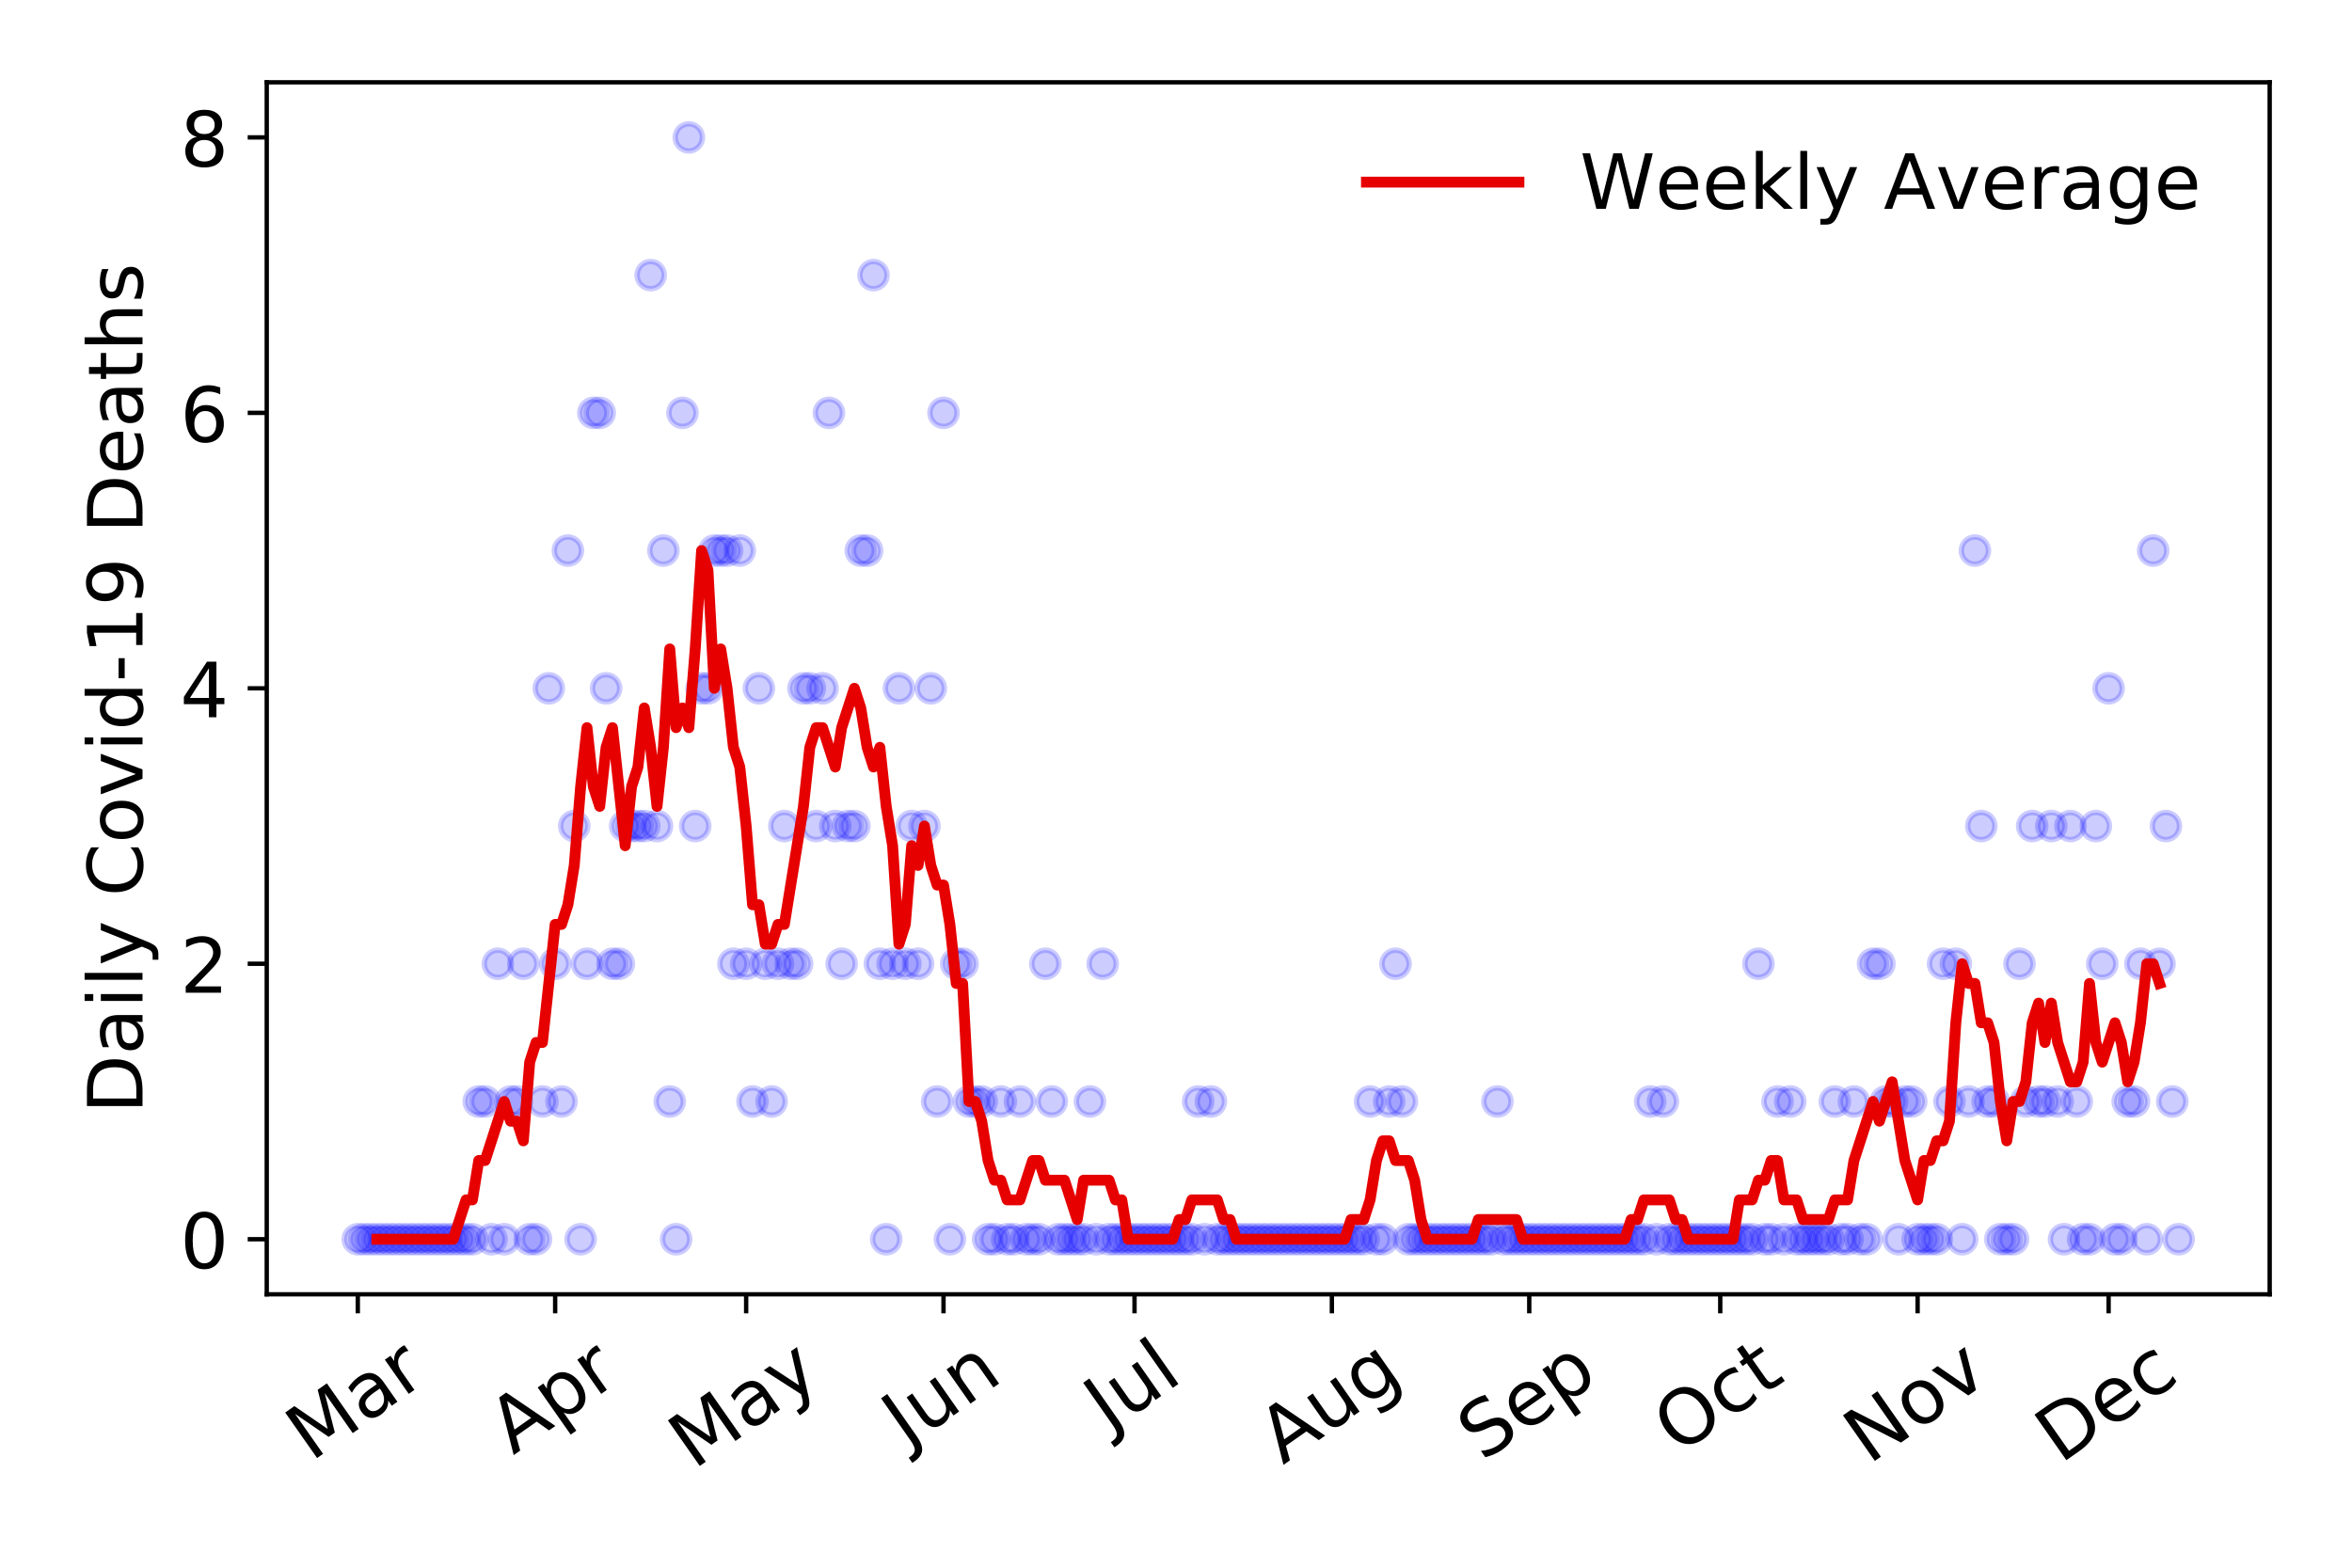 <?xml version="1.0" encoding="utf-8" standalone="no"?>
<!DOCTYPE svg PUBLIC "-//W3C//DTD SVG 1.1//EN"
  "http://www.w3.org/Graphics/SVG/1.1/DTD/svg11.dtd">
<!-- Created with matplotlib (https://matplotlib.org/) -->
<svg height="288pt" version="1.1" viewBox="0 0 432 288" width="432pt" xmlns="http://www.w3.org/2000/svg" xmlns:xlink="http://www.w3.org/1999/xlink">
 <defs>
  <style type="text/css">
*{stroke-linecap:butt;stroke-linejoin:round;}
  </style>
 </defs>
 <g id="figure_1">
  <g id="patch_1">
   <path d="M 0 288 
L 432 288 
L 432 0 
L 0 0 
z
" style="fill:#ffffff;"/>
  </g>
  <g id="axes_1">
   <g id="patch_2">
    <path d="M 48.995 237.778 
L 416.88 237.778 
L 416.88 15.12 
L 48.995 15.12 
z
" style="fill:#ffffff;"/>
   </g>
   <g id="matplotlib.axis_1">
    <g id="xtick_1">
     <g id="line2d_1">
      <defs>
       <path d="M 0 0 
L 0 3.5 
" id="mac52c21518" style="stroke:#000000;stroke-width:0.8;"/>
      </defs>
      <g>
       <use style="stroke:#000000;stroke-width:0.8;" x="65.717" xlink:href="#mac52c21518" y="237.778"/>
      </g>
     </g>
     <g id="text_1">
      <!-- Mar -->
      <defs>
       <path d="M 9.812 72.906 
L 24.516 72.906 
L 43.109 23.297 
L 61.812 72.906 
L 76.516 72.906 
L 76.516 0 
L 66.891 0 
L 66.891 64.016 
L 48.094 14.016 
L 38.188 14.016 
L 19.391 64.016 
L 19.391 0 
L 9.812 0 
z
" id="DejaVuSans-77"/>
       <path d="M 34.281 27.484 
Q 23.391 27.484 19.188 25 
Q 14.984 22.516 14.984 16.5 
Q 14.984 11.719 18.141 8.906 
Q 21.297 6.109 26.703 6.109 
Q 34.188 6.109 38.703 11.406 
Q 43.219 16.703 43.219 25.484 
L 43.219 27.484 
z
M 52.203 31.203 
L 52.203 0 
L 43.219 0 
L 43.219 8.297 
Q 40.141 3.328 35.547 0.953 
Q 30.953 -1.422 24.312 -1.422 
Q 15.922 -1.422 10.953 3.297 
Q 6 8.016 6 15.922 
Q 6 25.141 12.172 29.828 
Q 18.359 34.516 30.609 34.516 
L 43.219 34.516 
L 43.219 35.406 
Q 43.219 41.609 39.141 45 
Q 35.062 48.391 27.688 48.391 
Q 23 48.391 18.547 47.266 
Q 14.109 46.141 10.016 43.891 
L 10.016 52.203 
Q 14.938 54.109 19.578 55.047 
Q 24.219 56 28.609 56 
Q 40.484 56 46.344 49.844 
Q 52.203 43.703 52.203 31.203 
z
" id="DejaVuSans-97"/>
       <path d="M 41.109 46.297 
Q 39.594 47.172 37.812 47.578 
Q 36.031 48 33.891 48 
Q 26.266 48 22.188 43.047 
Q 18.109 38.094 18.109 28.812 
L 18.109 0 
L 9.078 0 
L 9.078 54.688 
L 18.109 54.688 
L 18.109 46.188 
Q 20.953 51.172 25.484 53.578 
Q 30.031 56 36.531 56 
Q 37.453 56 38.578 55.875 
Q 39.703 55.766 41.062 55.516 
z
" id="DejaVuSans-114"/>
      </defs>
      <g transform="translate(57.114 268.643)rotate(-35)scale(0.14 -0.14)">
       <use xlink:href="#DejaVuSans-77"/>
       <use x="86.279" xlink:href="#DejaVuSans-97"/>
       <use x="147.559" xlink:href="#DejaVuSans-114"/>
      </g>
     </g>
    </g>
    <g id="xtick_2">
     <g id="line2d_2">
      <g>
       <use style="stroke:#000000;stroke-width:0.8;" x="101.968" xlink:href="#mac52c21518" y="237.778"/>
      </g>
     </g>
     <g id="text_2">
      <!-- Apr -->
      <defs>
       <path d="M 34.188 63.188 
L 20.797 26.906 
L 47.609 26.906 
z
M 28.609 72.906 
L 39.797 72.906 
L 67.578 0 
L 57.328 0 
L 50.688 18.703 
L 17.828 18.703 
L 11.188 0 
L 0.781 0 
z
" id="DejaVuSans-65"/>
       <path d="M 18.109 8.203 
L 18.109 -20.797 
L 9.078 -20.797 
L 9.078 54.688 
L 18.109 54.688 
L 18.109 46.391 
Q 20.953 51.266 25.266 53.625 
Q 29.594 56 35.594 56 
Q 45.562 56 51.781 48.094 
Q 58.016 40.188 58.016 27.297 
Q 58.016 14.406 51.781 6.484 
Q 45.562 -1.422 35.594 -1.422 
Q 29.594 -1.422 25.266 0.953 
Q 20.953 3.328 18.109 8.203 
z
M 48.688 27.297 
Q 48.688 37.203 44.609 42.844 
Q 40.531 48.484 33.406 48.484 
Q 26.266 48.484 22.188 42.844 
Q 18.109 37.203 18.109 27.297 
Q 18.109 17.391 22.188 11.75 
Q 26.266 6.109 33.406 6.109 
Q 40.531 6.109 44.609 11.75 
Q 48.688 17.391 48.688 27.297 
z
" id="DejaVuSans-112"/>
      </defs>
      <g transform="translate(94.263 267.384)rotate(-35)scale(0.14 -0.14)">
       <use xlink:href="#DejaVuSans-65"/>
       <use x="68.408" xlink:href="#DejaVuSans-112"/>
       <use x="131.885" xlink:href="#DejaVuSans-114"/>
      </g>
     </g>
    </g>
    <g id="xtick_3">
     <g id="line2d_3">
      <g>
       <use style="stroke:#000000;stroke-width:0.8;" x="137.049" xlink:href="#mac52c21518" y="237.778"/>
      </g>
     </g>
     <g id="text_3">
      <!-- May -->
      <defs>
       <path d="M 32.172 -5.078 
Q 28.375 -14.844 24.75 -17.812 
Q 21.141 -20.797 15.094 -20.797 
L 7.906 -20.797 
L 7.906 -13.281 
L 13.188 -13.281 
Q 16.891 -13.281 18.938 -11.516 
Q 21 -9.766 23.484 -3.219 
L 25.094 0.875 
L 2.984 54.688 
L 12.5 54.688 
L 29.594 11.922 
L 46.688 54.688 
L 56.203 54.688 
z
" id="DejaVuSans-121"/>
      </defs>
      <g transform="translate(127.409 270.094)rotate(-35)scale(0.14 -0.14)">
       <use xlink:href="#DejaVuSans-77"/>
       <use x="86.279" xlink:href="#DejaVuSans-97"/>
       <use x="147.559" xlink:href="#DejaVuSans-121"/>
      </g>
     </g>
    </g>
    <g id="xtick_4">
     <g id="line2d_4">
      <g>
       <use style="stroke:#000000;stroke-width:0.8;" x="173.299" xlink:href="#mac52c21518" y="237.778"/>
      </g>
     </g>
     <g id="text_4">
      <!-- Jun -->
      <defs>
       <path d="M 9.812 72.906 
L 19.672 72.906 
L 19.672 5.078 
Q 19.672 -8.109 14.672 -14.062 
Q 9.672 -20.016 -1.422 -20.016 
L -5.172 -20.016 
L -5.172 -11.719 
L -2.094 -11.719 
Q 4.438 -11.719 7.125 -8.047 
Q 9.812 -4.391 9.812 5.078 
z
" id="DejaVuSans-74"/>
       <path d="M 8.5 21.578 
L 8.5 54.688 
L 17.484 54.688 
L 17.484 21.922 
Q 17.484 14.156 20.5 10.266 
Q 23.531 6.391 29.594 6.391 
Q 36.859 6.391 41.078 11.031 
Q 45.312 15.672 45.312 23.688 
L 45.312 54.688 
L 54.297 54.688 
L 54.297 0 
L 45.312 0 
L 45.312 8.406 
Q 42.047 3.422 37.719 1 
Q 33.406 -1.422 27.688 -1.422 
Q 18.266 -1.422 13.375 4.438 
Q 8.5 10.297 8.5 21.578 
z
M 31.109 56 
z
" id="DejaVuSans-117"/>
       <path d="M 54.891 33.016 
L 54.891 0 
L 45.906 0 
L 45.906 32.719 
Q 45.906 40.484 42.875 44.328 
Q 39.844 48.188 33.797 48.188 
Q 26.516 48.188 22.312 43.547 
Q 18.109 38.922 18.109 30.906 
L 18.109 0 
L 9.078 0 
L 9.078 54.688 
L 18.109 54.688 
L 18.109 46.188 
Q 21.344 51.125 25.703 53.562 
Q 30.078 56 35.797 56 
Q 45.219 56 50.047 50.172 
Q 54.891 44.344 54.891 33.016 
z
" id="DejaVuSans-110"/>
      </defs>
      <g transform="translate(166.556 266.039)rotate(-35)scale(0.14 -0.14)">
       <use xlink:href="#DejaVuSans-74"/>
       <use x="29.492" xlink:href="#DejaVuSans-117"/>
       <use x="92.871" xlink:href="#DejaVuSans-110"/>
      </g>
     </g>
    </g>
    <g id="xtick_5">
     <g id="line2d_5">
      <g>
       <use style="stroke:#000000;stroke-width:0.8;" x="208.381" xlink:href="#mac52c21518" y="237.778"/>
      </g>
     </g>
     <g id="text_5">
      <!-- Jul -->
      <defs>
       <path d="M 9.422 75.984 
L 18.406 75.984 
L 18.406 0 
L 9.422 0 
z
" id="DejaVuSans-108"/>
      </defs>
      <g transform="translate(203.678 263.181)rotate(-35)scale(0.14 -0.14)">
       <use xlink:href="#DejaVuSans-74"/>
       <use x="29.492" xlink:href="#DejaVuSans-117"/>
       <use x="92.871" xlink:href="#DejaVuSans-108"/>
      </g>
     </g>
    </g>
    <g id="xtick_6">
     <g id="line2d_6">
      <g>
       <use style="stroke:#000000;stroke-width:0.8;" x="244.631" xlink:href="#mac52c21518" y="237.778"/>
      </g>
     </g>
     <g id="text_6">
      <!-- Aug -->
      <defs>
       <path d="M 45.406 27.984 
Q 45.406 37.75 41.375 43.109 
Q 37.359 48.484 30.078 48.484 
Q 22.859 48.484 18.828 43.109 
Q 14.797 37.75 14.797 27.984 
Q 14.797 18.266 18.828 12.891 
Q 22.859 7.516 30.078 7.516 
Q 37.359 7.516 41.375 12.891 
Q 45.406 18.266 45.406 27.984 
z
M 54.391 6.781 
Q 54.391 -7.172 48.188 -13.984 
Q 42 -20.797 29.203 -20.797 
Q 24.469 -20.797 20.266 -20.094 
Q 16.062 -19.391 12.109 -17.922 
L 12.109 -9.188 
Q 16.062 -11.328 19.922 -12.344 
Q 23.781 -13.375 27.781 -13.375 
Q 36.625 -13.375 41.016 -8.766 
Q 45.406 -4.156 45.406 5.172 
L 45.406 9.625 
Q 42.625 4.781 38.281 2.391 
Q 33.938 0 27.875 0 
Q 17.828 0 11.672 7.656 
Q 5.516 15.328 5.516 27.984 
Q 5.516 40.672 11.672 48.328 
Q 17.828 56 27.875 56 
Q 33.938 56 38.281 53.609 
Q 42.625 51.219 45.406 46.391 
L 45.406 54.688 
L 54.391 54.688 
z
" id="DejaVuSans-103"/>
      </defs>
      <g transform="translate(235.65 269.172)rotate(-35)scale(0.14 -0.14)">
       <use xlink:href="#DejaVuSans-65"/>
       <use x="68.408" xlink:href="#DejaVuSans-117"/>
       <use x="131.787" xlink:href="#DejaVuSans-103"/>
      </g>
     </g>
    </g>
    <g id="xtick_7">
     <g id="line2d_7">
      <g>
       <use style="stroke:#000000;stroke-width:0.8;" x="280.882" xlink:href="#mac52c21518" y="237.778"/>
      </g>
     </g>
     <g id="text_7">
      <!-- Sep -->
      <defs>
       <path d="M 53.516 70.516 
L 53.516 60.891 
Q 47.906 63.578 42.922 64.891 
Q 37.938 66.219 33.297 66.219 
Q 25.25 66.219 20.875 63.094 
Q 16.5 59.969 16.5 54.203 
Q 16.5 49.359 19.406 46.891 
Q 22.312 44.438 30.422 42.922 
L 36.375 41.703 
Q 47.406 39.594 52.656 34.297 
Q 57.906 29 57.906 20.125 
Q 57.906 9.516 50.797 4.047 
Q 43.703 -1.422 29.984 -1.422 
Q 24.812 -1.422 18.969 -0.25 
Q 13.141 0.922 6.891 3.219 
L 6.891 13.375 
Q 12.891 10.016 18.656 8.297 
Q 24.422 6.594 29.984 6.594 
Q 38.422 6.594 43.016 9.906 
Q 47.609 13.234 47.609 19.391 
Q 47.609 24.75 44.312 27.781 
Q 41.016 30.812 33.5 32.328 
L 27.484 33.5 
Q 16.453 35.688 11.516 40.375 
Q 6.594 45.062 6.594 53.422 
Q 6.594 63.094 13.406 68.656 
Q 20.219 74.219 32.172 74.219 
Q 37.312 74.219 42.625 73.281 
Q 47.953 72.359 53.516 70.516 
z
" id="DejaVuSans-83"/>
       <path d="M 56.203 29.594 
L 56.203 25.203 
L 14.891 25.203 
Q 15.484 15.922 20.484 11.062 
Q 25.484 6.203 34.422 6.203 
Q 39.594 6.203 44.453 7.469 
Q 49.312 8.734 54.109 11.281 
L 54.109 2.781 
Q 49.266 0.734 44.188 -0.344 
Q 39.109 -1.422 33.891 -1.422 
Q 20.797 -1.422 13.156 6.188 
Q 5.516 13.812 5.516 26.812 
Q 5.516 40.234 12.766 48.109 
Q 20.016 56 32.328 56 
Q 43.359 56 49.781 48.891 
Q 56.203 41.797 56.203 29.594 
z
M 47.219 32.234 
Q 47.125 39.594 43.094 43.984 
Q 39.062 48.391 32.422 48.391 
Q 24.906 48.391 20.391 44.141 
Q 15.875 39.891 15.188 32.172 
z
" id="DejaVuSans-101"/>
      </defs>
      <g transform="translate(272.289 268.629)rotate(-35)scale(0.14 -0.14)">
       <use xlink:href="#DejaVuSans-83"/>
       <use x="63.477" xlink:href="#DejaVuSans-101"/>
       <use x="125" xlink:href="#DejaVuSans-112"/>
      </g>
     </g>
    </g>
    <g id="xtick_8">
     <g id="line2d_8">
      <g>
       <use style="stroke:#000000;stroke-width:0.8;" x="315.963" xlink:href="#mac52c21518" y="237.778"/>
      </g>
     </g>
     <g id="text_8">
      <!-- Oct -->
      <defs>
       <path d="M 39.406 66.219 
Q 28.656 66.219 22.328 58.203 
Q 16.016 50.203 16.016 36.375 
Q 16.016 22.609 22.328 14.594 
Q 28.656 6.594 39.406 6.594 
Q 50.141 6.594 56.422 14.594 
Q 62.703 22.609 62.703 36.375 
Q 62.703 50.203 56.422 58.203 
Q 50.141 66.219 39.406 66.219 
z
M 39.406 74.219 
Q 54.734 74.219 63.906 63.938 
Q 73.094 53.656 73.094 36.375 
Q 73.094 19.141 63.906 8.859 
Q 54.734 -1.422 39.406 -1.422 
Q 24.031 -1.422 14.812 8.828 
Q 5.609 19.094 5.609 36.375 
Q 5.609 53.656 14.812 63.938 
Q 24.031 74.219 39.406 74.219 
z
" id="DejaVuSans-79"/>
       <path d="M 48.781 52.594 
L 48.781 44.188 
Q 44.969 46.297 41.141 47.344 
Q 37.312 48.391 33.406 48.391 
Q 24.656 48.391 19.812 42.844 
Q 14.984 37.312 14.984 27.297 
Q 14.984 17.281 19.812 11.734 
Q 24.656 6.203 33.406 6.203 
Q 37.312 6.203 41.141 7.25 
Q 44.969 8.297 48.781 10.406 
L 48.781 2.094 
Q 45.016 0.344 40.984 -0.531 
Q 36.969 -1.422 32.422 -1.422 
Q 20.062 -1.422 12.781 6.344 
Q 5.516 14.109 5.516 27.297 
Q 5.516 40.672 12.859 48.328 
Q 20.219 56 33.016 56 
Q 37.156 56 41.109 55.141 
Q 45.062 54.297 48.781 52.594 
z
" id="DejaVuSans-99"/>
       <path d="M 18.312 70.219 
L 18.312 54.688 
L 36.812 54.688 
L 36.812 47.703 
L 18.312 47.703 
L 18.312 18.016 
Q 18.312 11.328 20.141 9.422 
Q 21.969 7.516 27.594 7.516 
L 36.812 7.516 
L 36.812 0 
L 27.594 0 
Q 17.188 0 13.234 3.875 
Q 9.281 7.766 9.281 18.016 
L 9.281 47.703 
L 2.688 47.703 
L 2.688 54.688 
L 9.281 54.688 
L 9.281 70.219 
z
" id="DejaVuSans-116"/>
      </defs>
      <g transform="translate(308.264 267.377)rotate(-35)scale(0.14 -0.14)">
       <use xlink:href="#DejaVuSans-79"/>
       <use x="78.711" xlink:href="#DejaVuSans-99"/>
       <use x="133.691" xlink:href="#DejaVuSans-116"/>
      </g>
     </g>
    </g>
    <g id="xtick_9">
     <g id="line2d_9">
      <g>
       <use style="stroke:#000000;stroke-width:0.8;" x="352.214" xlink:href="#mac52c21518" y="237.778"/>
      </g>
     </g>
     <g id="text_9">
      <!-- Nov -->
      <defs>
       <path d="M 9.812 72.906 
L 23.094 72.906 
L 55.422 11.922 
L 55.422 72.906 
L 64.984 72.906 
L 64.984 0 
L 51.703 0 
L 19.391 60.984 
L 19.391 0 
L 9.812 0 
z
" id="DejaVuSans-78"/>
       <path d="M 30.609 48.391 
Q 23.391 48.391 19.188 42.75 
Q 14.984 37.109 14.984 27.297 
Q 14.984 17.484 19.156 11.844 
Q 23.344 6.203 30.609 6.203 
Q 37.797 6.203 41.984 11.859 
Q 46.188 17.531 46.188 27.297 
Q 46.188 37.016 41.984 42.703 
Q 37.797 48.391 30.609 48.391 
z
M 30.609 56 
Q 42.328 56 49.016 48.375 
Q 55.719 40.766 55.719 27.297 
Q 55.719 13.875 49.016 6.219 
Q 42.328 -1.422 30.609 -1.422 
Q 18.844 -1.422 12.172 6.219 
Q 5.516 13.875 5.516 27.297 
Q 5.516 40.766 12.172 48.375 
Q 18.844 56 30.609 56 
z
" id="DejaVuSans-111"/>
       <path d="M 2.984 54.688 
L 12.5 54.688 
L 29.594 8.797 
L 46.688 54.688 
L 56.203 54.688 
L 35.688 0 
L 23.484 0 
z
" id="DejaVuSans-118"/>
      </defs>
      <g transform="translate(343.237 269.166)rotate(-35)scale(0.14 -0.14)">
       <use xlink:href="#DejaVuSans-78"/>
       <use x="74.805" xlink:href="#DejaVuSans-111"/>
       <use x="135.986" xlink:href="#DejaVuSans-118"/>
      </g>
     </g>
    </g>
    <g id="xtick_10">
     <g id="line2d_10">
      <g>
       <use style="stroke:#000000;stroke-width:0.8;" x="387.295" xlink:href="#mac52c21518" y="237.778"/>
      </g>
     </g>
     <g id="text_10">
      <!-- Dec -->
      <defs>
       <path d="M 19.672 64.797 
L 19.672 8.109 
L 31.594 8.109 
Q 46.688 8.109 53.688 14.938 
Q 60.688 21.781 60.688 36.531 
Q 60.688 51.172 53.688 57.984 
Q 46.688 64.797 31.594 64.797 
z
M 9.812 72.906 
L 30.078 72.906 
Q 51.266 72.906 61.172 64.094 
Q 71.094 55.281 71.094 36.531 
Q 71.094 17.672 61.125 8.828 
Q 51.172 0 30.078 0 
L 9.812 0 
z
" id="DejaVuSans-68"/>
      </defs>
      <g transform="translate(378.414 269.032)rotate(-35)scale(0.14 -0.14)">
       <use xlink:href="#DejaVuSans-68"/>
       <use x="77.002" xlink:href="#DejaVuSans-101"/>
       <use x="138.525" xlink:href="#DejaVuSans-99"/>
      </g>
     </g>
    </g>
   </g>
   <g id="matplotlib.axis_2">
    <g id="ytick_1">
     <g id="line2d_11">
      <defs>
       <path d="M 0 0 
L -3.5 0 
" id="m508b2b447e" style="stroke:#000000;stroke-width:0.8;"/>
      </defs>
      <g>
       <use style="stroke:#000000;stroke-width:0.8;" x="48.995" xlink:href="#m508b2b447e" y="227.657"/>
      </g>
     </g>
     <g id="text_11">
      <!-- 0 -->
      <defs>
       <path d="M 31.781 66.406 
Q 24.172 66.406 20.328 58.906 
Q 16.5 51.422 16.5 36.375 
Q 16.5 21.391 20.328 13.891 
Q 24.172 6.391 31.781 6.391 
Q 39.453 6.391 43.281 13.891 
Q 47.125 21.391 47.125 36.375 
Q 47.125 51.422 43.281 58.906 
Q 39.453 66.406 31.781 66.406 
z
M 31.781 74.219 
Q 44.047 74.219 50.516 64.516 
Q 56.984 54.828 56.984 36.375 
Q 56.984 17.969 50.516 8.266 
Q 44.047 -1.422 31.781 -1.422 
Q 19.531 -1.422 13.062 8.266 
Q 6.594 17.969 6.594 36.375 
Q 6.594 54.828 13.062 64.516 
Q 19.531 74.219 31.781 74.219 
z
" id="DejaVuSans-48"/>
      </defs>
      <g transform="translate(33.087 232.976)scale(0.14 -0.14)">
       <use xlink:href="#DejaVuSans-48"/>
      </g>
     </g>
    </g>
    <g id="ytick_2">
     <g id="line2d_12">
      <g>
       <use style="stroke:#000000;stroke-width:0.8;" x="48.995" xlink:href="#m508b2b447e" y="177.053"/>
      </g>
     </g>
     <g id="text_12">
      <!-- 2 -->
      <defs>
       <path d="M 19.188 8.297 
L 53.609 8.297 
L 53.609 0 
L 7.328 0 
L 7.328 8.297 
Q 12.938 14.109 22.625 23.891 
Q 32.328 33.688 34.812 36.531 
Q 39.547 41.844 41.422 45.531 
Q 43.312 49.219 43.312 52.781 
Q 43.312 58.594 39.234 62.25 
Q 35.156 65.922 28.609 65.922 
Q 23.969 65.922 18.812 64.312 
Q 13.672 62.703 7.812 59.422 
L 7.812 69.391 
Q 13.766 71.781 18.938 73 
Q 24.125 74.219 28.422 74.219 
Q 39.75 74.219 46.484 68.547 
Q 53.219 62.891 53.219 53.422 
Q 53.219 48.922 51.531 44.891 
Q 49.859 40.875 45.406 35.406 
Q 44.188 33.984 37.641 27.219 
Q 31.109 20.453 19.188 8.297 
z
" id="DejaVuSans-50"/>
      </defs>
      <g transform="translate(33.087 182.372)scale(0.14 -0.14)">
       <use xlink:href="#DejaVuSans-50"/>
      </g>
     </g>
    </g>
    <g id="ytick_3">
     <g id="line2d_13">
      <g>
       <use style="stroke:#000000;stroke-width:0.8;" x="48.995" xlink:href="#m508b2b447e" y="126.449"/>
      </g>
     </g>
     <g id="text_13">
      <!-- 4 -->
      <defs>
       <path d="M 37.797 64.312 
L 12.891 25.391 
L 37.797 25.391 
z
M 35.203 72.906 
L 47.609 72.906 
L 47.609 25.391 
L 58.016 25.391 
L 58.016 17.188 
L 47.609 17.188 
L 47.609 0 
L 37.797 0 
L 37.797 17.188 
L 4.891 17.188 
L 4.891 26.703 
z
" id="DejaVuSans-52"/>
      </defs>
      <g transform="translate(33.087 131.768)scale(0.14 -0.14)">
       <use xlink:href="#DejaVuSans-52"/>
      </g>
     </g>
    </g>
    <g id="ytick_4">
     <g id="line2d_14">
      <g>
       <use style="stroke:#000000;stroke-width:0.8;" x="48.995" xlink:href="#m508b2b447e" y="75.845"/>
      </g>
     </g>
     <g id="text_14">
      <!-- 6 -->
      <defs>
       <path d="M 33.016 40.375 
Q 26.375 40.375 22.484 35.828 
Q 18.609 31.297 18.609 23.391 
Q 18.609 15.531 22.484 10.953 
Q 26.375 6.391 33.016 6.391 
Q 39.656 6.391 43.531 10.953 
Q 47.406 15.531 47.406 23.391 
Q 47.406 31.297 43.531 35.828 
Q 39.656 40.375 33.016 40.375 
z
M 52.594 71.297 
L 52.594 62.312 
Q 48.875 64.062 45.094 64.984 
Q 41.312 65.922 37.594 65.922 
Q 27.828 65.922 22.672 59.328 
Q 17.531 52.734 16.797 39.406 
Q 19.672 43.656 24.016 45.922 
Q 28.375 48.188 33.594 48.188 
Q 44.578 48.188 50.953 41.516 
Q 57.328 34.859 57.328 23.391 
Q 57.328 12.156 50.688 5.359 
Q 44.047 -1.422 33.016 -1.422 
Q 20.359 -1.422 13.672 8.266 
Q 6.984 17.969 6.984 36.375 
Q 6.984 53.656 15.188 63.938 
Q 23.391 74.219 37.203 74.219 
Q 40.922 74.219 44.703 73.484 
Q 48.484 72.75 52.594 71.297 
z
" id="DejaVuSans-54"/>
      </defs>
      <g transform="translate(33.087 81.164)scale(0.14 -0.14)">
       <use xlink:href="#DejaVuSans-54"/>
      </g>
     </g>
    </g>
    <g id="ytick_5">
     <g id="line2d_15">
      <g>
       <use style="stroke:#000000;stroke-width:0.8;" x="48.995" xlink:href="#m508b2b447e" y="25.241"/>
      </g>
     </g>
     <g id="text_15">
      <!-- 8 -->
      <defs>
       <path d="M 31.781 34.625 
Q 24.75 34.625 20.719 30.859 
Q 16.703 27.094 16.703 20.516 
Q 16.703 13.922 20.719 10.156 
Q 24.75 6.391 31.781 6.391 
Q 38.812 6.391 42.859 10.172 
Q 46.922 13.969 46.922 20.516 
Q 46.922 27.094 42.891 30.859 
Q 38.875 34.625 31.781 34.625 
z
M 21.922 38.812 
Q 15.578 40.375 12.031 44.719 
Q 8.5 49.078 8.5 55.328 
Q 8.5 64.062 14.719 69.141 
Q 20.953 74.219 31.781 74.219 
Q 42.672 74.219 48.875 69.141 
Q 55.078 64.062 55.078 55.328 
Q 55.078 49.078 51.531 44.719 
Q 48 40.375 41.703 38.812 
Q 48.828 37.156 52.797 32.312 
Q 56.781 27.484 56.781 20.516 
Q 56.781 9.906 50.312 4.234 
Q 43.844 -1.422 31.781 -1.422 
Q 19.734 -1.422 13.25 4.234 
Q 6.781 9.906 6.781 20.516 
Q 6.781 27.484 10.781 32.312 
Q 14.797 37.156 21.922 38.812 
z
M 18.312 54.391 
Q 18.312 48.734 21.844 45.562 
Q 25.391 42.391 31.781 42.391 
Q 38.141 42.391 41.719 45.562 
Q 45.312 48.734 45.312 54.391 
Q 45.312 60.062 41.719 63.234 
Q 38.141 66.406 31.781 66.406 
Q 25.391 66.406 21.844 63.234 
Q 18.312 60.062 18.312 54.391 
z
" id="DejaVuSans-56"/>
      </defs>
      <g transform="translate(33.087 30.56)scale(0.14 -0.14)">
       <use xlink:href="#DejaVuSans-56"/>
      </g>
     </g>
    </g>
    <g id="text_16">
     <!-- Daily Covid-19 Deaths -->
     <defs>
      <path d="M 9.422 54.688 
L 18.406 54.688 
L 18.406 0 
L 9.422 0 
z
M 9.422 75.984 
L 18.406 75.984 
L 18.406 64.594 
L 9.422 64.594 
z
" id="DejaVuSans-105"/>
      <path id="DejaVuSans-32"/>
      <path d="M 64.406 67.281 
L 64.406 56.891 
Q 59.422 61.531 53.781 63.812 
Q 48.141 66.109 41.797 66.109 
Q 29.297 66.109 22.656 58.469 
Q 16.016 50.828 16.016 36.375 
Q 16.016 21.969 22.656 14.328 
Q 29.297 6.688 41.797 6.688 
Q 48.141 6.688 53.781 8.984 
Q 59.422 11.281 64.406 15.922 
L 64.406 5.609 
Q 59.234 2.094 53.438 0.328 
Q 47.656 -1.422 41.219 -1.422 
Q 24.656 -1.422 15.125 8.703 
Q 5.609 18.844 5.609 36.375 
Q 5.609 53.953 15.125 64.078 
Q 24.656 74.219 41.219 74.219 
Q 47.75 74.219 53.531 72.484 
Q 59.328 70.75 64.406 67.281 
z
" id="DejaVuSans-67"/>
      <path d="M 45.406 46.391 
L 45.406 75.984 
L 54.391 75.984 
L 54.391 0 
L 45.406 0 
L 45.406 8.203 
Q 42.578 3.328 38.25 0.953 
Q 33.938 -1.422 27.875 -1.422 
Q 17.969 -1.422 11.734 6.484 
Q 5.516 14.406 5.516 27.297 
Q 5.516 40.188 11.734 48.094 
Q 17.969 56 27.875 56 
Q 33.938 56 38.25 53.625 
Q 42.578 51.266 45.406 46.391 
z
M 14.797 27.297 
Q 14.797 17.391 18.875 11.75 
Q 22.953 6.109 30.078 6.109 
Q 37.203 6.109 41.297 11.75 
Q 45.406 17.391 45.406 27.297 
Q 45.406 37.203 41.297 42.844 
Q 37.203 48.484 30.078 48.484 
Q 22.953 48.484 18.875 42.844 
Q 14.797 37.203 14.797 27.297 
z
" id="DejaVuSans-100"/>
      <path d="M 4.891 31.391 
L 31.203 31.391 
L 31.203 23.391 
L 4.891 23.391 
z
" id="DejaVuSans-45"/>
      <path d="M 12.406 8.297 
L 28.516 8.297 
L 28.516 63.922 
L 10.984 60.406 
L 10.984 69.391 
L 28.422 72.906 
L 38.281 72.906 
L 38.281 8.297 
L 54.391 8.297 
L 54.391 0 
L 12.406 0 
z
" id="DejaVuSans-49"/>
      <path d="M 10.984 1.516 
L 10.984 10.5 
Q 14.703 8.734 18.5 7.812 
Q 22.312 6.891 25.984 6.891 
Q 35.75 6.891 40.891 13.453 
Q 46.047 20.016 46.781 33.406 
Q 43.953 29.203 39.594 26.953 
Q 35.25 24.703 29.984 24.703 
Q 19.047 24.703 12.672 31.312 
Q 6.297 37.938 6.297 49.422 
Q 6.297 60.641 12.938 67.422 
Q 19.578 74.219 30.609 74.219 
Q 43.266 74.219 49.922 64.516 
Q 56.594 54.828 56.594 36.375 
Q 56.594 19.141 48.406 8.859 
Q 40.234 -1.422 26.422 -1.422 
Q 22.703 -1.422 18.891 -0.688 
Q 15.094 0.047 10.984 1.516 
z
M 30.609 32.422 
Q 37.25 32.422 41.125 36.953 
Q 45.016 41.5 45.016 49.422 
Q 45.016 57.281 41.125 61.844 
Q 37.25 66.406 30.609 66.406 
Q 23.969 66.406 20.094 61.844 
Q 16.219 57.281 16.219 49.422 
Q 16.219 41.5 20.094 36.953 
Q 23.969 32.422 30.609 32.422 
z
" id="DejaVuSans-57"/>
      <path d="M 54.891 33.016 
L 54.891 0 
L 45.906 0 
L 45.906 32.719 
Q 45.906 40.484 42.875 44.328 
Q 39.844 48.188 33.797 48.188 
Q 26.516 48.188 22.312 43.547 
Q 18.109 38.922 18.109 30.906 
L 18.109 0 
L 9.078 0 
L 9.078 75.984 
L 18.109 75.984 
L 18.109 46.188 
Q 21.344 51.125 25.703 53.562 
Q 30.078 56 35.797 56 
Q 45.219 56 50.047 50.172 
Q 54.891 44.344 54.891 33.016 
z
" id="DejaVuSans-104"/>
      <path d="M 44.281 53.078 
L 44.281 44.578 
Q 40.484 46.531 36.375 47.5 
Q 32.281 48.484 27.875 48.484 
Q 21.188 48.484 17.844 46.438 
Q 14.5 44.391 14.5 40.281 
Q 14.5 37.156 16.891 35.375 
Q 19.281 33.594 26.516 31.984 
L 29.594 31.297 
Q 39.156 29.25 43.188 25.516 
Q 47.219 21.781 47.219 15.094 
Q 47.219 7.469 41.188 3.016 
Q 35.156 -1.422 24.609 -1.422 
Q 20.219 -1.422 15.453 -0.562 
Q 10.688 0.297 5.422 2 
L 5.422 11.281 
Q 10.406 8.688 15.234 7.391 
Q 20.062 6.109 24.812 6.109 
Q 31.156 6.109 34.562 8.281 
Q 37.984 10.453 37.984 14.406 
Q 37.984 18.062 35.516 20.016 
Q 33.062 21.969 24.703 23.781 
L 21.578 24.516 
Q 13.234 26.266 9.516 29.906 
Q 5.812 33.547 5.812 39.891 
Q 5.812 47.609 11.281 51.797 
Q 16.75 56 26.812 56 
Q 31.781 56 36.172 55.266 
Q 40.578 54.547 44.281 53.078 
z
" id="DejaVuSans-115"/>
     </defs>
     <g transform="translate(26.176 204.56)rotate(-90)scale(0.14 -0.14)">
      <use xlink:href="#DejaVuSans-68"/>
      <use x="77.002" xlink:href="#DejaVuSans-97"/>
      <use x="138.281" xlink:href="#DejaVuSans-105"/>
      <use x="166.064" xlink:href="#DejaVuSans-108"/>
      <use x="193.848" xlink:href="#DejaVuSans-121"/>
      <use x="253.027" xlink:href="#DejaVuSans-32"/>
      <use x="284.814" xlink:href="#DejaVuSans-67"/>
      <use x="354.639" xlink:href="#DejaVuSans-111"/>
      <use x="415.82" xlink:href="#DejaVuSans-118"/>
      <use x="475" xlink:href="#DejaVuSans-105"/>
      <use x="502.783" xlink:href="#DejaVuSans-100"/>
      <use x="566.26" xlink:href="#DejaVuSans-45"/>
      <use x="602.344" xlink:href="#DejaVuSans-49"/>
      <use x="665.967" xlink:href="#DejaVuSans-57"/>
      <use x="729.59" xlink:href="#DejaVuSans-32"/>
      <use x="761.377" xlink:href="#DejaVuSans-68"/>
      <use x="838.379" xlink:href="#DejaVuSans-101"/>
      <use x="899.902" xlink:href="#DejaVuSans-97"/>
      <use x="961.182" xlink:href="#DejaVuSans-116"/>
      <use x="1000.391" xlink:href="#DejaVuSans-104"/>
      <use x="1063.77" xlink:href="#DejaVuSans-115"/>
     </g>
    </g>
   </g>
   <g id="line2d_16">
    <defs>
     <path d="M 0 2.5 
C 0.663 2.5 1.299 2.237 1.768 1.768 
C 2.237 1.299 2.5 0.663 2.5 0 
C 2.5 -0.663 2.237 -1.299 1.768 -1.768 
C 1.299 -2.237 0.663 -2.5 0 -2.5 
C -0.663 -2.5 -1.299 -2.237 -1.768 -1.768 
C -2.237 -1.299 -2.5 -0.663 -2.5 0 
C -2.5 0.663 -2.237 1.299 -1.768 1.768 
C -1.299 2.237 -0.663 2.5 0 2.5 
z
" id="mc5fd75f174" style="stroke:#0000ff;stroke-opacity:0.2;"/>
    </defs>
    <g clip-path="url(#p33d6d091d9)">
     <use style="fill:#0000ff;fill-opacity:0.2;stroke:#0000ff;stroke-opacity:0.2;" x="65.717" xlink:href="#mc5fd75f174" y="227.657"/>
     <use style="fill:#0000ff;fill-opacity:0.2;stroke:#0000ff;stroke-opacity:0.2;" x="66.886" xlink:href="#mc5fd75f174" y="227.657"/>
     <use style="fill:#0000ff;fill-opacity:0.2;stroke:#0000ff;stroke-opacity:0.2;" x="68.056" xlink:href="#mc5fd75f174" y="227.657"/>
     <use style="fill:#0000ff;fill-opacity:0.2;stroke:#0000ff;stroke-opacity:0.2;" x="69.225" xlink:href="#mc5fd75f174" y="227.657"/>
     <use style="fill:#0000ff;fill-opacity:0.2;stroke:#0000ff;stroke-opacity:0.2;" x="70.395" xlink:href="#mc5fd75f174" y="227.657"/>
     <use style="fill:#0000ff;fill-opacity:0.2;stroke:#0000ff;stroke-opacity:0.2;" x="71.564" xlink:href="#mc5fd75f174" y="227.657"/>
     <use style="fill:#0000ff;fill-opacity:0.2;stroke:#0000ff;stroke-opacity:0.2;" x="72.733" xlink:href="#mc5fd75f174" y="227.657"/>
     <use style="fill:#0000ff;fill-opacity:0.2;stroke:#0000ff;stroke-opacity:0.2;" x="73.903" xlink:href="#mc5fd75f174" y="227.657"/>
     <use style="fill:#0000ff;fill-opacity:0.2;stroke:#0000ff;stroke-opacity:0.2;" x="75.072" xlink:href="#mc5fd75f174" y="227.657"/>
     <use style="fill:#0000ff;fill-opacity:0.2;stroke:#0000ff;stroke-opacity:0.2;" x="76.241" xlink:href="#mc5fd75f174" y="227.657"/>
     <use style="fill:#0000ff;fill-opacity:0.2;stroke:#0000ff;stroke-opacity:0.2;" x="77.411" xlink:href="#mc5fd75f174" y="227.657"/>
     <use style="fill:#0000ff;fill-opacity:0.2;stroke:#0000ff;stroke-opacity:0.2;" x="78.58" xlink:href="#mc5fd75f174" y="227.657"/>
     <use style="fill:#0000ff;fill-opacity:0.2;stroke:#0000ff;stroke-opacity:0.2;" x="79.75" xlink:href="#mc5fd75f174" y="227.657"/>
     <use style="fill:#0000ff;fill-opacity:0.2;stroke:#0000ff;stroke-opacity:0.2;" x="80.919" xlink:href="#mc5fd75f174" y="227.657"/>
     <use style="fill:#0000ff;fill-opacity:0.2;stroke:#0000ff;stroke-opacity:0.2;" x="82.088" xlink:href="#mc5fd75f174" y="227.657"/>
     <use style="fill:#0000ff;fill-opacity:0.2;stroke:#0000ff;stroke-opacity:0.2;" x="83.258" xlink:href="#mc5fd75f174" y="227.657"/>
     <use style="fill:#0000ff;fill-opacity:0.2;stroke:#0000ff;stroke-opacity:0.2;" x="84.427" xlink:href="#mc5fd75f174" y="227.657"/>
     <use style="fill:#0000ff;fill-opacity:0.2;stroke:#0000ff;stroke-opacity:0.2;" x="85.596" xlink:href="#mc5fd75f174" y="227.657"/>
     <use style="fill:#0000ff;fill-opacity:0.2;stroke:#0000ff;stroke-opacity:0.2;" x="86.766" xlink:href="#mc5fd75f174" y="227.657"/>
     <use style="fill:#0000ff;fill-opacity:0.2;stroke:#0000ff;stroke-opacity:0.2;" x="87.935" xlink:href="#mc5fd75f174" y="202.355"/>
     <use style="fill:#0000ff;fill-opacity:0.2;stroke:#0000ff;stroke-opacity:0.2;" x="89.105" xlink:href="#mc5fd75f174" y="202.355"/>
     <use style="fill:#0000ff;fill-opacity:0.2;stroke:#0000ff;stroke-opacity:0.2;" x="90.274" xlink:href="#mc5fd75f174" y="227.657"/>
     <use style="fill:#0000ff;fill-opacity:0.2;stroke:#0000ff;stroke-opacity:0.2;" x="91.443" xlink:href="#mc5fd75f174" y="177.053"/>
     <use style="fill:#0000ff;fill-opacity:0.2;stroke:#0000ff;stroke-opacity:0.2;" x="92.613" xlink:href="#mc5fd75f174" y="227.657"/>
     <use style="fill:#0000ff;fill-opacity:0.2;stroke:#0000ff;stroke-opacity:0.2;" x="93.782" xlink:href="#mc5fd75f174" y="202.355"/>
     <use style="fill:#0000ff;fill-opacity:0.2;stroke:#0000ff;stroke-opacity:0.2;" x="94.951" xlink:href="#mc5fd75f174" y="202.355"/>
     <use style="fill:#0000ff;fill-opacity:0.2;stroke:#0000ff;stroke-opacity:0.2;" x="96.121" xlink:href="#mc5fd75f174" y="177.053"/>
     <use style="fill:#0000ff;fill-opacity:0.2;stroke:#0000ff;stroke-opacity:0.2;" x="97.29" xlink:href="#mc5fd75f174" y="227.657"/>
     <use style="fill:#0000ff;fill-opacity:0.2;stroke:#0000ff;stroke-opacity:0.2;" x="98.46" xlink:href="#mc5fd75f174" y="227.657"/>
     <use style="fill:#0000ff;fill-opacity:0.2;stroke:#0000ff;stroke-opacity:0.2;" x="99.629" xlink:href="#mc5fd75f174" y="202.355"/>
     <use style="fill:#0000ff;fill-opacity:0.2;stroke:#0000ff;stroke-opacity:0.2;" x="100.798" xlink:href="#mc5fd75f174" y="126.449"/>
     <use style="fill:#0000ff;fill-opacity:0.2;stroke:#0000ff;stroke-opacity:0.2;" x="101.968" xlink:href="#mc5fd75f174" y="177.053"/>
     <use style="fill:#0000ff;fill-opacity:0.2;stroke:#0000ff;stroke-opacity:0.2;" x="103.137" xlink:href="#mc5fd75f174" y="202.355"/>
     <use style="fill:#0000ff;fill-opacity:0.2;stroke:#0000ff;stroke-opacity:0.2;" x="104.306" xlink:href="#mc5fd75f174" y="101.147"/>
     <use style="fill:#0000ff;fill-opacity:0.2;stroke:#0000ff;stroke-opacity:0.2;" x="105.476" xlink:href="#mc5fd75f174" y="151.751"/>
     <use style="fill:#0000ff;fill-opacity:0.2;stroke:#0000ff;stroke-opacity:0.2;" x="106.645" xlink:href="#mc5fd75f174" y="227.657"/>
     <use style="fill:#0000ff;fill-opacity:0.2;stroke:#0000ff;stroke-opacity:0.2;" x="107.815" xlink:href="#mc5fd75f174" y="177.053"/>
     <use style="fill:#0000ff;fill-opacity:0.2;stroke:#0000ff;stroke-opacity:0.2;" x="108.984" xlink:href="#mc5fd75f174" y="75.845"/>
     <use style="fill:#0000ff;fill-opacity:0.2;stroke:#0000ff;stroke-opacity:0.2;" x="110.153" xlink:href="#mc5fd75f174" y="75.845"/>
     <use style="fill:#0000ff;fill-opacity:0.2;stroke:#0000ff;stroke-opacity:0.2;" x="111.323" xlink:href="#mc5fd75f174" y="126.449"/>
     <use style="fill:#0000ff;fill-opacity:0.2;stroke:#0000ff;stroke-opacity:0.2;" x="112.492" xlink:href="#mc5fd75f174" y="177.053"/>
     <use style="fill:#0000ff;fill-opacity:0.2;stroke:#0000ff;stroke-opacity:0.2;" x="113.661" xlink:href="#mc5fd75f174" y="177.053"/>
     <use style="fill:#0000ff;fill-opacity:0.2;stroke:#0000ff;stroke-opacity:0.2;" x="114.831" xlink:href="#mc5fd75f174" y="151.751"/>
     <use style="fill:#0000ff;fill-opacity:0.2;stroke:#0000ff;stroke-opacity:0.2;" x="116" xlink:href="#mc5fd75f174" y="151.751"/>
     <use style="fill:#0000ff;fill-opacity:0.2;stroke:#0000ff;stroke-opacity:0.2;" x="117.169" xlink:href="#mc5fd75f174" y="151.751"/>
     <use style="fill:#0000ff;fill-opacity:0.2;stroke:#0000ff;stroke-opacity:0.2;" x="118.339" xlink:href="#mc5fd75f174" y="151.751"/>
     <use style="fill:#0000ff;fill-opacity:0.2;stroke:#0000ff;stroke-opacity:0.2;" x="119.508" xlink:href="#mc5fd75f174" y="50.543"/>
     <use style="fill:#0000ff;fill-opacity:0.2;stroke:#0000ff;stroke-opacity:0.2;" x="120.678" xlink:href="#mc5fd75f174" y="151.751"/>
     <use style="fill:#0000ff;fill-opacity:0.2;stroke:#0000ff;stroke-opacity:0.2;" x="121.847" xlink:href="#mc5fd75f174" y="101.147"/>
     <use style="fill:#0000ff;fill-opacity:0.2;stroke:#0000ff;stroke-opacity:0.2;" x="123.016" xlink:href="#mc5fd75f174" y="202.355"/>
     <use style="fill:#0000ff;fill-opacity:0.2;stroke:#0000ff;stroke-opacity:0.2;" x="124.186" xlink:href="#mc5fd75f174" y="227.657"/>
     <use style="fill:#0000ff;fill-opacity:0.2;stroke:#0000ff;stroke-opacity:0.2;" x="125.355" xlink:href="#mc5fd75f174" y="75.845"/>
     <use style="fill:#0000ff;fill-opacity:0.2;stroke:#0000ff;stroke-opacity:0.2;" x="126.524" xlink:href="#mc5fd75f174" y="25.241"/>
     <use style="fill:#0000ff;fill-opacity:0.2;stroke:#0000ff;stroke-opacity:0.2;" x="127.694" xlink:href="#mc5fd75f174" y="151.751"/>
     <use style="fill:#0000ff;fill-opacity:0.2;stroke:#0000ff;stroke-opacity:0.2;" x="128.863" xlink:href="#mc5fd75f174" y="126.449"/>
     <use style="fill:#0000ff;fill-opacity:0.2;stroke:#0000ff;stroke-opacity:0.2;" x="130.033" xlink:href="#mc5fd75f174" y="126.449"/>
     <use style="fill:#0000ff;fill-opacity:0.2;stroke:#0000ff;stroke-opacity:0.2;" x="131.202" xlink:href="#mc5fd75f174" y="101.147"/>
     <use style="fill:#0000ff;fill-opacity:0.2;stroke:#0000ff;stroke-opacity:0.2;" x="132.371" xlink:href="#mc5fd75f174" y="101.147"/>
     <use style="fill:#0000ff;fill-opacity:0.2;stroke:#0000ff;stroke-opacity:0.2;" x="133.541" xlink:href="#mc5fd75f174" y="101.147"/>
     <use style="fill:#0000ff;fill-opacity:0.2;stroke:#0000ff;stroke-opacity:0.2;" x="134.71" xlink:href="#mc5fd75f174" y="177.053"/>
     <use style="fill:#0000ff;fill-opacity:0.2;stroke:#0000ff;stroke-opacity:0.2;" x="135.879" xlink:href="#mc5fd75f174" y="101.147"/>
     <use style="fill:#0000ff;fill-opacity:0.2;stroke:#0000ff;stroke-opacity:0.2;" x="137.049" xlink:href="#mc5fd75f174" y="177.053"/>
     <use style="fill:#0000ff;fill-opacity:0.2;stroke:#0000ff;stroke-opacity:0.2;" x="138.218" xlink:href="#mc5fd75f174" y="202.355"/>
     <use style="fill:#0000ff;fill-opacity:0.2;stroke:#0000ff;stroke-opacity:0.2;" x="139.388" xlink:href="#mc5fd75f174" y="126.449"/>
     <use style="fill:#0000ff;fill-opacity:0.2;stroke:#0000ff;stroke-opacity:0.2;" x="140.557" xlink:href="#mc5fd75f174" y="177.053"/>
     <use style="fill:#0000ff;fill-opacity:0.2;stroke:#0000ff;stroke-opacity:0.2;" x="141.726" xlink:href="#mc5fd75f174" y="202.355"/>
     <use style="fill:#0000ff;fill-opacity:0.2;stroke:#0000ff;stroke-opacity:0.2;" x="142.896" xlink:href="#mc5fd75f174" y="177.053"/>
     <use style="fill:#0000ff;fill-opacity:0.2;stroke:#0000ff;stroke-opacity:0.2;" x="144.065" xlink:href="#mc5fd75f174" y="151.751"/>
     <use style="fill:#0000ff;fill-opacity:0.2;stroke:#0000ff;stroke-opacity:0.2;" x="145.234" xlink:href="#mc5fd75f174" y="177.053"/>
     <use style="fill:#0000ff;fill-opacity:0.2;stroke:#0000ff;stroke-opacity:0.2;" x="146.404" xlink:href="#mc5fd75f174" y="177.053"/>
     <use style="fill:#0000ff;fill-opacity:0.2;stroke:#0000ff;stroke-opacity:0.2;" x="147.573" xlink:href="#mc5fd75f174" y="126.449"/>
     <use style="fill:#0000ff;fill-opacity:0.2;stroke:#0000ff;stroke-opacity:0.2;" x="148.743" xlink:href="#mc5fd75f174" y="126.449"/>
     <use style="fill:#0000ff;fill-opacity:0.2;stroke:#0000ff;stroke-opacity:0.2;" x="149.912" xlink:href="#mc5fd75f174" y="151.751"/>
     <use style="fill:#0000ff;fill-opacity:0.2;stroke:#0000ff;stroke-opacity:0.2;" x="151.081" xlink:href="#mc5fd75f174" y="126.449"/>
     <use style="fill:#0000ff;fill-opacity:0.2;stroke:#0000ff;stroke-opacity:0.2;" x="152.251" xlink:href="#mc5fd75f174" y="75.845"/>
     <use style="fill:#0000ff;fill-opacity:0.2;stroke:#0000ff;stroke-opacity:0.2;" x="153.42" xlink:href="#mc5fd75f174" y="151.751"/>
     <use style="fill:#0000ff;fill-opacity:0.2;stroke:#0000ff;stroke-opacity:0.2;" x="154.589" xlink:href="#mc5fd75f174" y="177.053"/>
     <use style="fill:#0000ff;fill-opacity:0.2;stroke:#0000ff;stroke-opacity:0.2;" x="155.759" xlink:href="#mc5fd75f174" y="151.751"/>
     <use style="fill:#0000ff;fill-opacity:0.2;stroke:#0000ff;stroke-opacity:0.2;" x="156.928" xlink:href="#mc5fd75f174" y="151.751"/>
     <use style="fill:#0000ff;fill-opacity:0.2;stroke:#0000ff;stroke-opacity:0.2;" x="158.098" xlink:href="#mc5fd75f174" y="101.147"/>
     <use style="fill:#0000ff;fill-opacity:0.2;stroke:#0000ff;stroke-opacity:0.2;" x="159.267" xlink:href="#mc5fd75f174" y="101.147"/>
     <use style="fill:#0000ff;fill-opacity:0.2;stroke:#0000ff;stroke-opacity:0.2;" x="160.436" xlink:href="#mc5fd75f174" y="50.543"/>
     <use style="fill:#0000ff;fill-opacity:0.2;stroke:#0000ff;stroke-opacity:0.2;" x="161.606" xlink:href="#mc5fd75f174" y="177.053"/>
     <use style="fill:#0000ff;fill-opacity:0.2;stroke:#0000ff;stroke-opacity:0.2;" x="162.775" xlink:href="#mc5fd75f174" y="227.657"/>
     <use style="fill:#0000ff;fill-opacity:0.2;stroke:#0000ff;stroke-opacity:0.2;" x="163.944" xlink:href="#mc5fd75f174" y="177.053"/>
     <use style="fill:#0000ff;fill-opacity:0.2;stroke:#0000ff;stroke-opacity:0.2;" x="165.114" xlink:href="#mc5fd75f174" y="126.449"/>
     <use style="fill:#0000ff;fill-opacity:0.2;stroke:#0000ff;stroke-opacity:0.2;" x="166.283" xlink:href="#mc5fd75f174" y="177.053"/>
     <use style="fill:#0000ff;fill-opacity:0.2;stroke:#0000ff;stroke-opacity:0.2;" x="167.453" xlink:href="#mc5fd75f174" y="151.751"/>
     <use style="fill:#0000ff;fill-opacity:0.2;stroke:#0000ff;stroke-opacity:0.2;" x="168.622" xlink:href="#mc5fd75f174" y="177.053"/>
     <use style="fill:#0000ff;fill-opacity:0.2;stroke:#0000ff;stroke-opacity:0.2;" x="169.791" xlink:href="#mc5fd75f174" y="151.751"/>
     <use style="fill:#0000ff;fill-opacity:0.2;stroke:#0000ff;stroke-opacity:0.2;" x="170.961" xlink:href="#mc5fd75f174" y="126.449"/>
     <use style="fill:#0000ff;fill-opacity:0.2;stroke:#0000ff;stroke-opacity:0.2;" x="172.13" xlink:href="#mc5fd75f174" y="202.355"/>
     <use style="fill:#0000ff;fill-opacity:0.2;stroke:#0000ff;stroke-opacity:0.2;" x="173.299" xlink:href="#mc5fd75f174" y="75.845"/>
     <use style="fill:#0000ff;fill-opacity:0.2;stroke:#0000ff;stroke-opacity:0.2;" x="174.469" xlink:href="#mc5fd75f174" y="227.657"/>
     <use style="fill:#0000ff;fill-opacity:0.2;stroke:#0000ff;stroke-opacity:0.2;" x="175.638" xlink:href="#mc5fd75f174" y="177.053"/>
     <use style="fill:#0000ff;fill-opacity:0.2;stroke:#0000ff;stroke-opacity:0.2;" x="176.808" xlink:href="#mc5fd75f174" y="177.053"/>
     <use style="fill:#0000ff;fill-opacity:0.2;stroke:#0000ff;stroke-opacity:0.2;" x="177.977" xlink:href="#mc5fd75f174" y="202.355"/>
     <use style="fill:#0000ff;fill-opacity:0.2;stroke:#0000ff;stroke-opacity:0.2;" x="179.146" xlink:href="#mc5fd75f174" y="202.355"/>
     <use style="fill:#0000ff;fill-opacity:0.2;stroke:#0000ff;stroke-opacity:0.2;" x="180.316" xlink:href="#mc5fd75f174" y="202.355"/>
     <use style="fill:#0000ff;fill-opacity:0.2;stroke:#0000ff;stroke-opacity:0.2;" x="181.485" xlink:href="#mc5fd75f174" y="227.657"/>
     <use style="fill:#0000ff;fill-opacity:0.2;stroke:#0000ff;stroke-opacity:0.2;" x="182.654" xlink:href="#mc5fd75f174" y="227.657"/>
     <use style="fill:#0000ff;fill-opacity:0.2;stroke:#0000ff;stroke-opacity:0.2;" x="183.824" xlink:href="#mc5fd75f174" y="202.355"/>
     <use style="fill:#0000ff;fill-opacity:0.2;stroke:#0000ff;stroke-opacity:0.2;" x="184.993" xlink:href="#mc5fd75f174" y="227.657"/>
     <use style="fill:#0000ff;fill-opacity:0.2;stroke:#0000ff;stroke-opacity:0.2;" x="186.163" xlink:href="#mc5fd75f174" y="227.657"/>
     <use style="fill:#0000ff;fill-opacity:0.2;stroke:#0000ff;stroke-opacity:0.2;" x="187.332" xlink:href="#mc5fd75f174" y="202.355"/>
     <use style="fill:#0000ff;fill-opacity:0.2;stroke:#0000ff;stroke-opacity:0.2;" x="188.501" xlink:href="#mc5fd75f174" y="227.657"/>
     <use style="fill:#0000ff;fill-opacity:0.2;stroke:#0000ff;stroke-opacity:0.2;" x="189.671" xlink:href="#mc5fd75f174" y="227.657"/>
     <use style="fill:#0000ff;fill-opacity:0.2;stroke:#0000ff;stroke-opacity:0.2;" x="190.84" xlink:href="#mc5fd75f174" y="227.657"/>
     <use style="fill:#0000ff;fill-opacity:0.2;stroke:#0000ff;stroke-opacity:0.2;" x="192.009" xlink:href="#mc5fd75f174" y="177.053"/>
     <use style="fill:#0000ff;fill-opacity:0.2;stroke:#0000ff;stroke-opacity:0.2;" x="193.179" xlink:href="#mc5fd75f174" y="202.355"/>
     <use style="fill:#0000ff;fill-opacity:0.2;stroke:#0000ff;stroke-opacity:0.2;" x="194.348" xlink:href="#mc5fd75f174" y="227.657"/>
     <use style="fill:#0000ff;fill-opacity:0.2;stroke:#0000ff;stroke-opacity:0.2;" x="195.518" xlink:href="#mc5fd75f174" y="227.657"/>
     <use style="fill:#0000ff;fill-opacity:0.2;stroke:#0000ff;stroke-opacity:0.2;" x="196.687" xlink:href="#mc5fd75f174" y="227.657"/>
     <use style="fill:#0000ff;fill-opacity:0.2;stroke:#0000ff;stroke-opacity:0.2;" x="197.856" xlink:href="#mc5fd75f174" y="227.657"/>
     <use style="fill:#0000ff;fill-opacity:0.2;stroke:#0000ff;stroke-opacity:0.2;" x="199.026" xlink:href="#mc5fd75f174" y="227.657"/>
     <use style="fill:#0000ff;fill-opacity:0.2;stroke:#0000ff;stroke-opacity:0.2;" x="200.195" xlink:href="#mc5fd75f174" y="202.355"/>
     <use style="fill:#0000ff;fill-opacity:0.2;stroke:#0000ff;stroke-opacity:0.2;" x="201.364" xlink:href="#mc5fd75f174" y="227.657"/>
     <use style="fill:#0000ff;fill-opacity:0.2;stroke:#0000ff;stroke-opacity:0.2;" x="202.534" xlink:href="#mc5fd75f174" y="177.053"/>
     <use style="fill:#0000ff;fill-opacity:0.2;stroke:#0000ff;stroke-opacity:0.2;" x="203.703" xlink:href="#mc5fd75f174" y="227.657"/>
     <use style="fill:#0000ff;fill-opacity:0.2;stroke:#0000ff;stroke-opacity:0.2;" x="204.873" xlink:href="#mc5fd75f174" y="227.657"/>
     <use style="fill:#0000ff;fill-opacity:0.2;stroke:#0000ff;stroke-opacity:0.2;" x="206.042" xlink:href="#mc5fd75f174" y="227.657"/>
     <use style="fill:#0000ff;fill-opacity:0.2;stroke:#0000ff;stroke-opacity:0.2;" x="207.211" xlink:href="#mc5fd75f174" y="227.657"/>
     <use style="fill:#0000ff;fill-opacity:0.2;stroke:#0000ff;stroke-opacity:0.2;" x="208.381" xlink:href="#mc5fd75f174" y="227.657"/>
     <use style="fill:#0000ff;fill-opacity:0.2;stroke:#0000ff;stroke-opacity:0.2;" x="209.55" xlink:href="#mc5fd75f174" y="227.657"/>
     <use style="fill:#0000ff;fill-opacity:0.2;stroke:#0000ff;stroke-opacity:0.2;" x="210.719" xlink:href="#mc5fd75f174" y="227.657"/>
     <use style="fill:#0000ff;fill-opacity:0.2;stroke:#0000ff;stroke-opacity:0.2;" x="211.889" xlink:href="#mc5fd75f174" y="227.657"/>
     <use style="fill:#0000ff;fill-opacity:0.2;stroke:#0000ff;stroke-opacity:0.2;" x="213.058" xlink:href="#mc5fd75f174" y="227.657"/>
     <use style="fill:#0000ff;fill-opacity:0.2;stroke:#0000ff;stroke-opacity:0.2;" x="214.228" xlink:href="#mc5fd75f174" y="227.657"/>
     <use style="fill:#0000ff;fill-opacity:0.2;stroke:#0000ff;stroke-opacity:0.2;" x="215.397" xlink:href="#mc5fd75f174" y="227.657"/>
     <use style="fill:#0000ff;fill-opacity:0.2;stroke:#0000ff;stroke-opacity:0.2;" x="216.566" xlink:href="#mc5fd75f174" y="227.657"/>
     <use style="fill:#0000ff;fill-opacity:0.2;stroke:#0000ff;stroke-opacity:0.2;" x="217.736" xlink:href="#mc5fd75f174" y="227.657"/>
     <use style="fill:#0000ff;fill-opacity:0.2;stroke:#0000ff;stroke-opacity:0.2;" x="218.905" xlink:href="#mc5fd75f174" y="227.657"/>
     <use style="fill:#0000ff;fill-opacity:0.2;stroke:#0000ff;stroke-opacity:0.2;" x="220.074" xlink:href="#mc5fd75f174" y="202.355"/>
     <use style="fill:#0000ff;fill-opacity:0.2;stroke:#0000ff;stroke-opacity:0.2;" x="221.244" xlink:href="#mc5fd75f174" y="227.657"/>
     <use style="fill:#0000ff;fill-opacity:0.2;stroke:#0000ff;stroke-opacity:0.2;" x="222.413" xlink:href="#mc5fd75f174" y="202.355"/>
     <use style="fill:#0000ff;fill-opacity:0.2;stroke:#0000ff;stroke-opacity:0.2;" x="223.583" xlink:href="#mc5fd75f174" y="227.657"/>
     <use style="fill:#0000ff;fill-opacity:0.2;stroke:#0000ff;stroke-opacity:0.2;" x="224.752" xlink:href="#mc5fd75f174" y="227.657"/>
     <use style="fill:#0000ff;fill-opacity:0.2;stroke:#0000ff;stroke-opacity:0.2;" x="225.921" xlink:href="#mc5fd75f174" y="227.657"/>
     <use style="fill:#0000ff;fill-opacity:0.2;stroke:#0000ff;stroke-opacity:0.2;" x="227.091" xlink:href="#mc5fd75f174" y="227.657"/>
     <use style="fill:#0000ff;fill-opacity:0.2;stroke:#0000ff;stroke-opacity:0.2;" x="228.26" xlink:href="#mc5fd75f174" y="227.657"/>
     <use style="fill:#0000ff;fill-opacity:0.2;stroke:#0000ff;stroke-opacity:0.2;" x="229.429" xlink:href="#mc5fd75f174" y="227.657"/>
     <use style="fill:#0000ff;fill-opacity:0.2;stroke:#0000ff;stroke-opacity:0.2;" x="230.599" xlink:href="#mc5fd75f174" y="227.657"/>
     <use style="fill:#0000ff;fill-opacity:0.2;stroke:#0000ff;stroke-opacity:0.2;" x="231.768" xlink:href="#mc5fd75f174" y="227.657"/>
     <use style="fill:#0000ff;fill-opacity:0.2;stroke:#0000ff;stroke-opacity:0.2;" x="232.938" xlink:href="#mc5fd75f174" y="227.657"/>
     <use style="fill:#0000ff;fill-opacity:0.2;stroke:#0000ff;stroke-opacity:0.2;" x="234.107" xlink:href="#mc5fd75f174" y="227.657"/>
     <use style="fill:#0000ff;fill-opacity:0.2;stroke:#0000ff;stroke-opacity:0.2;" x="235.276" xlink:href="#mc5fd75f174" y="227.657"/>
     <use style="fill:#0000ff;fill-opacity:0.2;stroke:#0000ff;stroke-opacity:0.2;" x="236.446" xlink:href="#mc5fd75f174" y="227.657"/>
     <use style="fill:#0000ff;fill-opacity:0.2;stroke:#0000ff;stroke-opacity:0.2;" x="237.615" xlink:href="#mc5fd75f174" y="227.657"/>
     <use style="fill:#0000ff;fill-opacity:0.2;stroke:#0000ff;stroke-opacity:0.2;" x="238.784" xlink:href="#mc5fd75f174" y="227.657"/>
     <use style="fill:#0000ff;fill-opacity:0.2;stroke:#0000ff;stroke-opacity:0.2;" x="239.954" xlink:href="#mc5fd75f174" y="227.657"/>
     <use style="fill:#0000ff;fill-opacity:0.2;stroke:#0000ff;stroke-opacity:0.2;" x="241.123" xlink:href="#mc5fd75f174" y="227.657"/>
     <use style="fill:#0000ff;fill-opacity:0.2;stroke:#0000ff;stroke-opacity:0.2;" x="242.292" xlink:href="#mc5fd75f174" y="227.657"/>
     <use style="fill:#0000ff;fill-opacity:0.2;stroke:#0000ff;stroke-opacity:0.2;" x="243.462" xlink:href="#mc5fd75f174" y="227.657"/>
     <use style="fill:#0000ff;fill-opacity:0.2;stroke:#0000ff;stroke-opacity:0.2;" x="244.631" xlink:href="#mc5fd75f174" y="227.657"/>
     <use style="fill:#0000ff;fill-opacity:0.2;stroke:#0000ff;stroke-opacity:0.2;" x="245.801" xlink:href="#mc5fd75f174" y="227.657"/>
     <use style="fill:#0000ff;fill-opacity:0.2;stroke:#0000ff;stroke-opacity:0.2;" x="246.97" xlink:href="#mc5fd75f174" y="227.657"/>
     <use style="fill:#0000ff;fill-opacity:0.2;stroke:#0000ff;stroke-opacity:0.2;" x="248.139" xlink:href="#mc5fd75f174" y="227.657"/>
     <use style="fill:#0000ff;fill-opacity:0.2;stroke:#0000ff;stroke-opacity:0.2;" x="249.309" xlink:href="#mc5fd75f174" y="227.657"/>
     <use style="fill:#0000ff;fill-opacity:0.2;stroke:#0000ff;stroke-opacity:0.2;" x="250.478" xlink:href="#mc5fd75f174" y="227.657"/>
     <use style="fill:#0000ff;fill-opacity:0.2;stroke:#0000ff;stroke-opacity:0.2;" x="251.647" xlink:href="#mc5fd75f174" y="202.355"/>
     <use style="fill:#0000ff;fill-opacity:0.2;stroke:#0000ff;stroke-opacity:0.2;" x="252.817" xlink:href="#mc5fd75f174" y="227.657"/>
     <use style="fill:#0000ff;fill-opacity:0.2;stroke:#0000ff;stroke-opacity:0.2;" x="253.986" xlink:href="#mc5fd75f174" y="227.657"/>
     <use style="fill:#0000ff;fill-opacity:0.2;stroke:#0000ff;stroke-opacity:0.2;" x="255.156" xlink:href="#mc5fd75f174" y="202.355"/>
     <use style="fill:#0000ff;fill-opacity:0.2;stroke:#0000ff;stroke-opacity:0.2;" x="256.325" xlink:href="#mc5fd75f174" y="177.053"/>
     <use style="fill:#0000ff;fill-opacity:0.2;stroke:#0000ff;stroke-opacity:0.2;" x="257.494" xlink:href="#mc5fd75f174" y="202.355"/>
     <use style="fill:#0000ff;fill-opacity:0.2;stroke:#0000ff;stroke-opacity:0.2;" x="258.664" xlink:href="#mc5fd75f174" y="227.657"/>
     <use style="fill:#0000ff;fill-opacity:0.2;stroke:#0000ff;stroke-opacity:0.2;" x="259.833" xlink:href="#mc5fd75f174" y="227.657"/>
     <use style="fill:#0000ff;fill-opacity:0.2;stroke:#0000ff;stroke-opacity:0.2;" x="261.002" xlink:href="#mc5fd75f174" y="227.657"/>
     <use style="fill:#0000ff;fill-opacity:0.2;stroke:#0000ff;stroke-opacity:0.2;" x="262.172" xlink:href="#mc5fd75f174" y="227.657"/>
     <use style="fill:#0000ff;fill-opacity:0.2;stroke:#0000ff;stroke-opacity:0.2;" x="263.341" xlink:href="#mc5fd75f174" y="227.657"/>
     <use style="fill:#0000ff;fill-opacity:0.2;stroke:#0000ff;stroke-opacity:0.2;" x="264.511" xlink:href="#mc5fd75f174" y="227.657"/>
     <use style="fill:#0000ff;fill-opacity:0.2;stroke:#0000ff;stroke-opacity:0.2;" x="265.68" xlink:href="#mc5fd75f174" y="227.657"/>
     <use style="fill:#0000ff;fill-opacity:0.2;stroke:#0000ff;stroke-opacity:0.2;" x="266.849" xlink:href="#mc5fd75f174" y="227.657"/>
     <use style="fill:#0000ff;fill-opacity:0.2;stroke:#0000ff;stroke-opacity:0.2;" x="268.019" xlink:href="#mc5fd75f174" y="227.657"/>
     <use style="fill:#0000ff;fill-opacity:0.2;stroke:#0000ff;stroke-opacity:0.2;" x="269.188" xlink:href="#mc5fd75f174" y="227.657"/>
     <use style="fill:#0000ff;fill-opacity:0.2;stroke:#0000ff;stroke-opacity:0.2;" x="270.357" xlink:href="#mc5fd75f174" y="227.657"/>
     <use style="fill:#0000ff;fill-opacity:0.2;stroke:#0000ff;stroke-opacity:0.2;" x="271.527" xlink:href="#mc5fd75f174" y="227.657"/>
     <use style="fill:#0000ff;fill-opacity:0.2;stroke:#0000ff;stroke-opacity:0.2;" x="272.696" xlink:href="#mc5fd75f174" y="227.657"/>
     <use style="fill:#0000ff;fill-opacity:0.2;stroke:#0000ff;stroke-opacity:0.2;" x="273.866" xlink:href="#mc5fd75f174" y="227.657"/>
     <use style="fill:#0000ff;fill-opacity:0.2;stroke:#0000ff;stroke-opacity:0.2;" x="275.035" xlink:href="#mc5fd75f174" y="202.355"/>
     <use style="fill:#0000ff;fill-opacity:0.2;stroke:#0000ff;stroke-opacity:0.2;" x="276.204" xlink:href="#mc5fd75f174" y="227.657"/>
     <use style="fill:#0000ff;fill-opacity:0.2;stroke:#0000ff;stroke-opacity:0.2;" x="277.374" xlink:href="#mc5fd75f174" y="227.657"/>
     <use style="fill:#0000ff;fill-opacity:0.2;stroke:#0000ff;stroke-opacity:0.2;" x="278.543" xlink:href="#mc5fd75f174" y="227.657"/>
     <use style="fill:#0000ff;fill-opacity:0.2;stroke:#0000ff;stroke-opacity:0.2;" x="279.712" xlink:href="#mc5fd75f174" y="227.657"/>
     <use style="fill:#0000ff;fill-opacity:0.2;stroke:#0000ff;stroke-opacity:0.2;" x="280.882" xlink:href="#mc5fd75f174" y="227.657"/>
     <use style="fill:#0000ff;fill-opacity:0.2;stroke:#0000ff;stroke-opacity:0.2;" x="282.051" xlink:href="#mc5fd75f174" y="227.657"/>
     <use style="fill:#0000ff;fill-opacity:0.2;stroke:#0000ff;stroke-opacity:0.2;" x="283.221" xlink:href="#mc5fd75f174" y="227.657"/>
     <use style="fill:#0000ff;fill-opacity:0.2;stroke:#0000ff;stroke-opacity:0.2;" x="284.39" xlink:href="#mc5fd75f174" y="227.657"/>
     <use style="fill:#0000ff;fill-opacity:0.2;stroke:#0000ff;stroke-opacity:0.2;" x="285.559" xlink:href="#mc5fd75f174" y="227.657"/>
     <use style="fill:#0000ff;fill-opacity:0.2;stroke:#0000ff;stroke-opacity:0.2;" x="286.729" xlink:href="#mc5fd75f174" y="227.657"/>
     <use style="fill:#0000ff;fill-opacity:0.2;stroke:#0000ff;stroke-opacity:0.2;" x="287.898" xlink:href="#mc5fd75f174" y="227.657"/>
     <use style="fill:#0000ff;fill-opacity:0.2;stroke:#0000ff;stroke-opacity:0.2;" x="289.067" xlink:href="#mc5fd75f174" y="227.657"/>
     <use style="fill:#0000ff;fill-opacity:0.2;stroke:#0000ff;stroke-opacity:0.2;" x="290.237" xlink:href="#mc5fd75f174" y="227.657"/>
     <use style="fill:#0000ff;fill-opacity:0.2;stroke:#0000ff;stroke-opacity:0.2;" x="291.406" xlink:href="#mc5fd75f174" y="227.657"/>
     <use style="fill:#0000ff;fill-opacity:0.2;stroke:#0000ff;stroke-opacity:0.2;" x="292.576" xlink:href="#mc5fd75f174" y="227.657"/>
     <use style="fill:#0000ff;fill-opacity:0.2;stroke:#0000ff;stroke-opacity:0.2;" x="293.745" xlink:href="#mc5fd75f174" y="227.657"/>
     <use style="fill:#0000ff;fill-opacity:0.2;stroke:#0000ff;stroke-opacity:0.2;" x="294.914" xlink:href="#mc5fd75f174" y="227.657"/>
     <use style="fill:#0000ff;fill-opacity:0.2;stroke:#0000ff;stroke-opacity:0.2;" x="296.084" xlink:href="#mc5fd75f174" y="227.657"/>
     <use style="fill:#0000ff;fill-opacity:0.2;stroke:#0000ff;stroke-opacity:0.2;" x="297.253" xlink:href="#mc5fd75f174" y="227.657"/>
     <use style="fill:#0000ff;fill-opacity:0.2;stroke:#0000ff;stroke-opacity:0.2;" x="298.422" xlink:href="#mc5fd75f174" y="227.657"/>
     <use style="fill:#0000ff;fill-opacity:0.2;stroke:#0000ff;stroke-opacity:0.2;" x="299.592" xlink:href="#mc5fd75f174" y="227.657"/>
     <use style="fill:#0000ff;fill-opacity:0.2;stroke:#0000ff;stroke-opacity:0.2;" x="300.761" xlink:href="#mc5fd75f174" y="227.657"/>
     <use style="fill:#0000ff;fill-opacity:0.2;stroke:#0000ff;stroke-opacity:0.2;" x="301.931" xlink:href="#mc5fd75f174" y="227.657"/>
     <use style="fill:#0000ff;fill-opacity:0.2;stroke:#0000ff;stroke-opacity:0.2;" x="303.1" xlink:href="#mc5fd75f174" y="202.355"/>
     <use style="fill:#0000ff;fill-opacity:0.2;stroke:#0000ff;stroke-opacity:0.2;" x="304.269" xlink:href="#mc5fd75f174" y="227.657"/>
     <use style="fill:#0000ff;fill-opacity:0.2;stroke:#0000ff;stroke-opacity:0.2;" x="305.439" xlink:href="#mc5fd75f174" y="202.355"/>
     <use style="fill:#0000ff;fill-opacity:0.2;stroke:#0000ff;stroke-opacity:0.2;" x="306.608" xlink:href="#mc5fd75f174" y="227.657"/>
     <use style="fill:#0000ff;fill-opacity:0.2;stroke:#0000ff;stroke-opacity:0.2;" x="307.777" xlink:href="#mc5fd75f174" y="227.657"/>
     <use style="fill:#0000ff;fill-opacity:0.2;stroke:#0000ff;stroke-opacity:0.2;" x="308.947" xlink:href="#mc5fd75f174" y="227.657"/>
     <use style="fill:#0000ff;fill-opacity:0.2;stroke:#0000ff;stroke-opacity:0.2;" x="310.116" xlink:href="#mc5fd75f174" y="227.657"/>
     <use style="fill:#0000ff;fill-opacity:0.2;stroke:#0000ff;stroke-opacity:0.2;" x="311.286" xlink:href="#mc5fd75f174" y="227.657"/>
     <use style="fill:#0000ff;fill-opacity:0.2;stroke:#0000ff;stroke-opacity:0.2;" x="312.455" xlink:href="#mc5fd75f174" y="227.657"/>
     <use style="fill:#0000ff;fill-opacity:0.2;stroke:#0000ff;stroke-opacity:0.2;" x="313.624" xlink:href="#mc5fd75f174" y="227.657"/>
     <use style="fill:#0000ff;fill-opacity:0.2;stroke:#0000ff;stroke-opacity:0.2;" x="314.794" xlink:href="#mc5fd75f174" y="227.657"/>
     <use style="fill:#0000ff;fill-opacity:0.2;stroke:#0000ff;stroke-opacity:0.2;" x="315.963" xlink:href="#mc5fd75f174" y="227.657"/>
     <use style="fill:#0000ff;fill-opacity:0.2;stroke:#0000ff;stroke-opacity:0.2;" x="317.132" xlink:href="#mc5fd75f174" y="227.657"/>
     <use style="fill:#0000ff;fill-opacity:0.2;stroke:#0000ff;stroke-opacity:0.2;" x="318.302" xlink:href="#mc5fd75f174" y="227.657"/>
     <use style="fill:#0000ff;fill-opacity:0.2;stroke:#0000ff;stroke-opacity:0.2;" x="319.471" xlink:href="#mc5fd75f174" y="227.657"/>
     <use style="fill:#0000ff;fill-opacity:0.2;stroke:#0000ff;stroke-opacity:0.2;" x="320.641" xlink:href="#mc5fd75f174" y="227.657"/>
     <use style="fill:#0000ff;fill-opacity:0.2;stroke:#0000ff;stroke-opacity:0.2;" x="321.81" xlink:href="#mc5fd75f174" y="227.657"/>
     <use style="fill:#0000ff;fill-opacity:0.2;stroke:#0000ff;stroke-opacity:0.2;" x="322.979" xlink:href="#mc5fd75f174" y="177.053"/>
     <use style="fill:#0000ff;fill-opacity:0.2;stroke:#0000ff;stroke-opacity:0.2;" x="324.149" xlink:href="#mc5fd75f174" y="227.657"/>
     <use style="fill:#0000ff;fill-opacity:0.2;stroke:#0000ff;stroke-opacity:0.2;" x="325.318" xlink:href="#mc5fd75f174" y="227.657"/>
     <use style="fill:#0000ff;fill-opacity:0.2;stroke:#0000ff;stroke-opacity:0.2;" x="326.487" xlink:href="#mc5fd75f174" y="202.355"/>
     <use style="fill:#0000ff;fill-opacity:0.2;stroke:#0000ff;stroke-opacity:0.2;" x="327.657" xlink:href="#mc5fd75f174" y="227.657"/>
     <use style="fill:#0000ff;fill-opacity:0.2;stroke:#0000ff;stroke-opacity:0.2;" x="328.826" xlink:href="#mc5fd75f174" y="202.355"/>
     <use style="fill:#0000ff;fill-opacity:0.2;stroke:#0000ff;stroke-opacity:0.2;" x="329.996" xlink:href="#mc5fd75f174" y="227.657"/>
     <use style="fill:#0000ff;fill-opacity:0.2;stroke:#0000ff;stroke-opacity:0.2;" x="331.165" xlink:href="#mc5fd75f174" y="227.657"/>
     <use style="fill:#0000ff;fill-opacity:0.2;stroke:#0000ff;stroke-opacity:0.2;" x="332.334" xlink:href="#mc5fd75f174" y="227.657"/>
     <use style="fill:#0000ff;fill-opacity:0.2;stroke:#0000ff;stroke-opacity:0.2;" x="333.504" xlink:href="#mc5fd75f174" y="227.657"/>
     <use style="fill:#0000ff;fill-opacity:0.2;stroke:#0000ff;stroke-opacity:0.2;" x="334.673" xlink:href="#mc5fd75f174" y="227.657"/>
     <use style="fill:#0000ff;fill-opacity:0.2;stroke:#0000ff;stroke-opacity:0.2;" x="335.842" xlink:href="#mc5fd75f174" y="227.657"/>
     <use style="fill:#0000ff;fill-opacity:0.2;stroke:#0000ff;stroke-opacity:0.2;" x="337.012" xlink:href="#mc5fd75f174" y="202.355"/>
     <use style="fill:#0000ff;fill-opacity:0.2;stroke:#0000ff;stroke-opacity:0.2;" x="338.181" xlink:href="#mc5fd75f174" y="227.657"/>
     <use style="fill:#0000ff;fill-opacity:0.2;stroke:#0000ff;stroke-opacity:0.2;" x="339.351" xlink:href="#mc5fd75f174" y="227.657"/>
     <use style="fill:#0000ff;fill-opacity:0.2;stroke:#0000ff;stroke-opacity:0.2;" x="340.52" xlink:href="#mc5fd75f174" y="202.355"/>
     <use style="fill:#0000ff;fill-opacity:0.2;stroke:#0000ff;stroke-opacity:0.2;" x="341.689" xlink:href="#mc5fd75f174" y="227.657"/>
     <use style="fill:#0000ff;fill-opacity:0.2;stroke:#0000ff;stroke-opacity:0.2;" x="342.859" xlink:href="#mc5fd75f174" y="227.657"/>
     <use style="fill:#0000ff;fill-opacity:0.2;stroke:#0000ff;stroke-opacity:0.2;" x="344.028" xlink:href="#mc5fd75f174" y="177.053"/>
     <use style="fill:#0000ff;fill-opacity:0.2;stroke:#0000ff;stroke-opacity:0.2;" x="345.197" xlink:href="#mc5fd75f174" y="177.053"/>
     <use style="fill:#0000ff;fill-opacity:0.2;stroke:#0000ff;stroke-opacity:0.2;" x="346.367" xlink:href="#mc5fd75f174" y="202.355"/>
     <use style="fill:#0000ff;fill-opacity:0.2;stroke:#0000ff;stroke-opacity:0.2;" x="347.536" xlink:href="#mc5fd75f174" y="202.355"/>
     <use style="fill:#0000ff;fill-opacity:0.2;stroke:#0000ff;stroke-opacity:0.2;" x="348.706" xlink:href="#mc5fd75f174" y="227.657"/>
     <use style="fill:#0000ff;fill-opacity:0.2;stroke:#0000ff;stroke-opacity:0.2;" x="349.875" xlink:href="#mc5fd75f174" y="202.355"/>
     <use style="fill:#0000ff;fill-opacity:0.2;stroke:#0000ff;stroke-opacity:0.2;" x="351.044" xlink:href="#mc5fd75f174" y="202.355"/>
     <use style="fill:#0000ff;fill-opacity:0.2;stroke:#0000ff;stroke-opacity:0.2;" x="352.214" xlink:href="#mc5fd75f174" y="227.657"/>
     <use style="fill:#0000ff;fill-opacity:0.2;stroke:#0000ff;stroke-opacity:0.2;" x="353.383" xlink:href="#mc5fd75f174" y="227.657"/>
     <use style="fill:#0000ff;fill-opacity:0.2;stroke:#0000ff;stroke-opacity:0.2;" x="354.552" xlink:href="#mc5fd75f174" y="227.657"/>
     <use style="fill:#0000ff;fill-opacity:0.2;stroke:#0000ff;stroke-opacity:0.2;" x="355.722" xlink:href="#mc5fd75f174" y="227.657"/>
     <use style="fill:#0000ff;fill-opacity:0.2;stroke:#0000ff;stroke-opacity:0.2;" x="356.891" xlink:href="#mc5fd75f174" y="177.053"/>
     <use style="fill:#0000ff;fill-opacity:0.2;stroke:#0000ff;stroke-opacity:0.2;" x="358.06" xlink:href="#mc5fd75f174" y="202.355"/>
     <use style="fill:#0000ff;fill-opacity:0.2;stroke:#0000ff;stroke-opacity:0.2;" x="359.23" xlink:href="#mc5fd75f174" y="177.053"/>
     <use style="fill:#0000ff;fill-opacity:0.2;stroke:#0000ff;stroke-opacity:0.2;" x="360.399" xlink:href="#mc5fd75f174" y="227.657"/>
     <use style="fill:#0000ff;fill-opacity:0.2;stroke:#0000ff;stroke-opacity:0.2;" x="361.569" xlink:href="#mc5fd75f174" y="202.355"/>
     <use style="fill:#0000ff;fill-opacity:0.2;stroke:#0000ff;stroke-opacity:0.2;" x="362.738" xlink:href="#mc5fd75f174" y="101.147"/>
     <use style="fill:#0000ff;fill-opacity:0.2;stroke:#0000ff;stroke-opacity:0.2;" x="363.907" xlink:href="#mc5fd75f174" y="151.751"/>
     <use style="fill:#0000ff;fill-opacity:0.2;stroke:#0000ff;stroke-opacity:0.2;" x="365.077" xlink:href="#mc5fd75f174" y="202.355"/>
     <use style="fill:#0000ff;fill-opacity:0.2;stroke:#0000ff;stroke-opacity:0.2;" x="366.246" xlink:href="#mc5fd75f174" y="202.355"/>
     <use style="fill:#0000ff;fill-opacity:0.2;stroke:#0000ff;stroke-opacity:0.2;" x="367.415" xlink:href="#mc5fd75f174" y="227.657"/>
     <use style="fill:#0000ff;fill-opacity:0.2;stroke:#0000ff;stroke-opacity:0.2;" x="368.585" xlink:href="#mc5fd75f174" y="227.657"/>
     <use style="fill:#0000ff;fill-opacity:0.2;stroke:#0000ff;stroke-opacity:0.2;" x="369.754" xlink:href="#mc5fd75f174" y="227.657"/>
     <use style="fill:#0000ff;fill-opacity:0.2;stroke:#0000ff;stroke-opacity:0.2;" x="370.924" xlink:href="#mc5fd75f174" y="177.053"/>
     <use style="fill:#0000ff;fill-opacity:0.2;stroke:#0000ff;stroke-opacity:0.2;" x="372.093" xlink:href="#mc5fd75f174" y="202.355"/>
     <use style="fill:#0000ff;fill-opacity:0.2;stroke:#0000ff;stroke-opacity:0.2;" x="373.262" xlink:href="#mc5fd75f174" y="151.751"/>
     <use style="fill:#0000ff;fill-opacity:0.2;stroke:#0000ff;stroke-opacity:0.2;" x="374.432" xlink:href="#mc5fd75f174" y="202.355"/>
     <use style="fill:#0000ff;fill-opacity:0.2;stroke:#0000ff;stroke-opacity:0.2;" x="375.601" xlink:href="#mc5fd75f174" y="202.355"/>
     <use style="fill:#0000ff;fill-opacity:0.2;stroke:#0000ff;stroke-opacity:0.2;" x="376.77" xlink:href="#mc5fd75f174" y="151.751"/>
     <use style="fill:#0000ff;fill-opacity:0.2;stroke:#0000ff;stroke-opacity:0.2;" x="377.94" xlink:href="#mc5fd75f174" y="202.355"/>
     <use style="fill:#0000ff;fill-opacity:0.2;stroke:#0000ff;stroke-opacity:0.2;" x="379.109" xlink:href="#mc5fd75f174" y="227.657"/>
     <use style="fill:#0000ff;fill-opacity:0.2;stroke:#0000ff;stroke-opacity:0.2;" x="380.279" xlink:href="#mc5fd75f174" y="151.751"/>
     <use style="fill:#0000ff;fill-opacity:0.2;stroke:#0000ff;stroke-opacity:0.2;" x="381.448" xlink:href="#mc5fd75f174" y="202.355"/>
     <use style="fill:#0000ff;fill-opacity:0.2;stroke:#0000ff;stroke-opacity:0.2;" x="382.617" xlink:href="#mc5fd75f174" y="227.657"/>
     <use style="fill:#0000ff;fill-opacity:0.2;stroke:#0000ff;stroke-opacity:0.2;" x="383.787" xlink:href="#mc5fd75f174" y="227.657"/>
     <use style="fill:#0000ff;fill-opacity:0.2;stroke:#0000ff;stroke-opacity:0.2;" x="384.956" xlink:href="#mc5fd75f174" y="151.751"/>
     <use style="fill:#0000ff;fill-opacity:0.2;stroke:#0000ff;stroke-opacity:0.2;" x="386.125" xlink:href="#mc5fd75f174" y="177.053"/>
     <use style="fill:#0000ff;fill-opacity:0.2;stroke:#0000ff;stroke-opacity:0.2;" x="387.295" xlink:href="#mc5fd75f174" y="126.449"/>
     <use style="fill:#0000ff;fill-opacity:0.2;stroke:#0000ff;stroke-opacity:0.2;" x="388.464" xlink:href="#mc5fd75f174" y="227.657"/>
     <use style="fill:#0000ff;fill-opacity:0.2;stroke:#0000ff;stroke-opacity:0.2;" x="389.634" xlink:href="#mc5fd75f174" y="227.657"/>
     <use style="fill:#0000ff;fill-opacity:0.2;stroke:#0000ff;stroke-opacity:0.2;" x="390.803" xlink:href="#mc5fd75f174" y="202.355"/>
     <use style="fill:#0000ff;fill-opacity:0.2;stroke:#0000ff;stroke-opacity:0.2;" x="391.972" xlink:href="#mc5fd75f174" y="202.355"/>
     <use style="fill:#0000ff;fill-opacity:0.2;stroke:#0000ff;stroke-opacity:0.2;" x="393.142" xlink:href="#mc5fd75f174" y="177.053"/>
     <use style="fill:#0000ff;fill-opacity:0.2;stroke:#0000ff;stroke-opacity:0.2;" x="394.311" xlink:href="#mc5fd75f174" y="227.657"/>
     <use style="fill:#0000ff;fill-opacity:0.2;stroke:#0000ff;stroke-opacity:0.2;" x="395.48" xlink:href="#mc5fd75f174" y="101.147"/>
     <use style="fill:#0000ff;fill-opacity:0.2;stroke:#0000ff;stroke-opacity:0.2;" x="396.65" xlink:href="#mc5fd75f174" y="177.053"/>
     <use style="fill:#0000ff;fill-opacity:0.2;stroke:#0000ff;stroke-opacity:0.2;" x="397.819" xlink:href="#mc5fd75f174" y="151.751"/>
     <use style="fill:#0000ff;fill-opacity:0.2;stroke:#0000ff;stroke-opacity:0.2;" x="398.989" xlink:href="#mc5fd75f174" y="202.355"/>
     <use style="fill:#0000ff;fill-opacity:0.2;stroke:#0000ff;stroke-opacity:0.2;" x="400.158" xlink:href="#mc5fd75f174" y="227.657"/>
    </g>
   </g>
   <g id="line2d_17">
    <path clip-path="url(#p33d6d091d9)" d="M 69.225 227.657 
L 83.258 227.657 
L 85.596 220.428 
L 86.766 220.428 
L 87.935 213.199 
L 89.105 213.199 
L 92.613 202.355 
L 93.782 205.97 
L 94.951 205.97 
L 96.121 209.584 
L 97.29 195.126 
L 98.46 191.512 
L 99.629 191.512 
L 101.968 169.824 
L 103.137 169.824 
L 104.306 166.209 
L 105.476 158.98 
L 106.645 144.522 
L 107.815 133.678 
L 108.984 144.522 
L 110.153 148.137 
L 111.323 137.293 
L 112.492 133.678 
L 114.831 155.366 
L 116 144.522 
L 117.169 140.907 
L 118.339 130.064 
L 119.508 137.293 
L 120.678 148.137 
L 121.847 137.293 
L 123.016 119.22 
L 124.186 133.678 
L 125.355 130.064 
L 126.524 133.678 
L 127.694 119.22 
L 128.863 101.147 
L 130.033 104.762 
L 131.202 126.449 
L 132.371 119.22 
L 133.541 126.449 
L 134.71 137.293 
L 135.879 140.907 
L 137.049 151.751 
L 138.218 166.209 
L 139.388 166.209 
L 140.557 173.439 
L 141.726 173.439 
L 142.896 169.824 
L 144.065 169.824 
L 147.573 148.137 
L 148.743 137.293 
L 149.912 133.678 
L 151.081 133.678 
L 153.42 140.907 
L 154.589 133.678 
L 156.928 126.449 
L 158.098 130.064 
L 159.267 137.293 
L 160.436 140.907 
L 161.606 137.293 
L 162.775 148.137 
L 163.944 155.366 
L 165.114 173.439 
L 166.283 169.824 
L 167.453 155.366 
L 168.622 158.98 
L 169.791 151.751 
L 170.961 158.98 
L 172.13 162.595 
L 173.299 162.595 
L 174.469 169.824 
L 175.638 180.668 
L 176.808 180.668 
L 177.977 202.355 
L 179.146 202.355 
L 180.316 205.97 
L 181.485 213.199 
L 182.654 216.814 
L 183.824 216.814 
L 184.993 220.428 
L 187.332 220.428 
L 189.671 213.199 
L 190.84 213.199 
L 192.009 216.814 
L 195.518 216.814 
L 197.856 224.043 
L 199.026 216.814 
L 203.703 216.814 
L 204.873 220.428 
L 206.042 220.428 
L 207.211 227.657 
L 215.397 227.657 
L 216.566 224.043 
L 217.736 224.043 
L 218.905 220.428 
L 223.583 220.428 
L 224.752 224.043 
L 225.921 224.043 
L 227.091 227.657 
L 246.97 227.657 
L 248.139 224.043 
L 250.478 224.043 
L 251.647 220.428 
L 252.817 213.199 
L 253.986 209.584 
L 255.156 209.584 
L 256.325 213.199 
L 258.664 213.199 
L 259.833 216.814 
L 261.002 224.043 
L 262.172 227.657 
L 270.357 227.657 
L 271.527 224.043 
L 278.543 224.043 
L 279.712 227.657 
L 298.422 227.657 
L 299.592 224.043 
L 300.761 224.043 
L 301.931 220.428 
L 306.608 220.428 
L 307.777 224.043 
L 308.947 224.043 
L 310.116 227.657 
L 318.302 227.657 
L 319.471 220.428 
L 321.81 220.428 
L 322.979 216.814 
L 324.149 216.814 
L 325.318 213.199 
L 326.487 213.199 
L 327.657 220.428 
L 329.996 220.428 
L 331.165 224.043 
L 335.842 224.043 
L 337.012 220.428 
L 339.351 220.428 
L 340.52 213.199 
L 344.028 202.355 
L 345.197 205.97 
L 347.536 198.741 
L 349.875 213.199 
L 352.214 220.428 
L 353.383 213.199 
L 354.552 213.199 
L 355.722 209.584 
L 356.891 209.584 
L 358.06 205.97 
L 359.23 187.897 
L 360.399 177.053 
L 361.569 180.668 
L 362.738 180.668 
L 363.907 187.897 
L 365.077 187.897 
L 366.246 191.512 
L 367.415 202.355 
L 368.585 209.584 
L 369.754 202.355 
L 370.924 202.355 
L 372.093 198.741 
L 373.262 187.897 
L 374.432 184.282 
L 375.601 191.512 
L 376.77 184.282 
L 377.94 191.512 
L 380.279 198.741 
L 381.448 198.741 
L 382.617 195.126 
L 383.787 180.668 
L 384.956 191.512 
L 386.125 195.126 
L 388.464 187.897 
L 389.634 191.512 
L 390.803 198.741 
L 391.972 195.126 
L 393.142 187.897 
L 394.311 177.053 
L 395.48 177.053 
L 396.65 180.668 
L 396.65 180.668 
" style="fill:none;stroke:#e60000;stroke-linecap:square;stroke-width:2;"/>
   </g>
   <g id="patch_3">
    <path d="M 48.995 237.778 
L 48.995 15.12 
" style="fill:none;stroke:#000000;stroke-linecap:square;stroke-linejoin:miter;stroke-width:0.8;"/>
   </g>
   <g id="patch_4">
    <path d="M 416.88 237.778 
L 416.88 15.12 
" style="fill:none;stroke:#000000;stroke-linecap:square;stroke-linejoin:miter;stroke-width:0.8;"/>
   </g>
   <g id="patch_5">
    <path d="M 48.995 237.778 
L 416.88 237.778 
" style="fill:none;stroke:#000000;stroke-linecap:square;stroke-linejoin:miter;stroke-width:0.8;"/>
   </g>
   <g id="patch_6">
    <path d="M 48.995 15.12 
L 416.88 15.12 
" style="fill:none;stroke:#000000;stroke-linecap:square;stroke-linejoin:miter;stroke-width:0.8;"/>
   </g>
   <g id="legend_1">
    <g id="line2d_18">
     <path d="M 250.984 33.458 
L 278.984 33.458 
" style="fill:none;stroke:#e60000;stroke-linecap:square;stroke-width:2;"/>
    </g>
    <g id="line2d_19"/>
    <g id="text_17">
     <!-- Weekly Average -->
     <defs>
      <path d="M 3.328 72.906 
L 13.281 72.906 
L 28.609 11.281 
L 43.891 72.906 
L 54.984 72.906 
L 70.312 11.281 
L 85.594 72.906 
L 95.609 72.906 
L 77.297 0 
L 64.891 0 
L 49.516 63.281 
L 33.984 0 
L 21.578 0 
z
" id="DejaVuSans-87"/>
      <path d="M 9.078 75.984 
L 18.109 75.984 
L 18.109 31.109 
L 44.922 54.688 
L 56.391 54.688 
L 27.391 29.109 
L 57.625 0 
L 45.906 0 
L 18.109 26.703 
L 18.109 0 
L 9.078 0 
z
" id="DejaVuSans-107"/>
     </defs>
     <g transform="translate(290.184 38.358)scale(0.14 -0.14)">
      <use xlink:href="#DejaVuSans-87"/>
      <use x="98.799" xlink:href="#DejaVuSans-101"/>
      <use x="160.322" xlink:href="#DejaVuSans-101"/>
      <use x="221.846" xlink:href="#DejaVuSans-107"/>
      <use x="279.756" xlink:href="#DejaVuSans-108"/>
      <use x="307.539" xlink:href="#DejaVuSans-121"/>
      <use x="366.719" xlink:href="#DejaVuSans-32"/>
      <use x="398.506" xlink:href="#DejaVuSans-65"/>
      <use x="466.836" xlink:href="#DejaVuSans-118"/>
      <use x="526.016" xlink:href="#DejaVuSans-101"/>
      <use x="587.539" xlink:href="#DejaVuSans-114"/>
      <use x="628.652" xlink:href="#DejaVuSans-97"/>
      <use x="689.932" xlink:href="#DejaVuSans-103"/>
      <use x="753.408" xlink:href="#DejaVuSans-101"/>
     </g>
    </g>
   </g>
  </g>
 </g>
 <defs>
  <clipPath id="p33d6d091d9">
   <rect height="222.658" width="367.885" x="48.995" y="15.12"/>
  </clipPath>
 </defs>
</svg>
